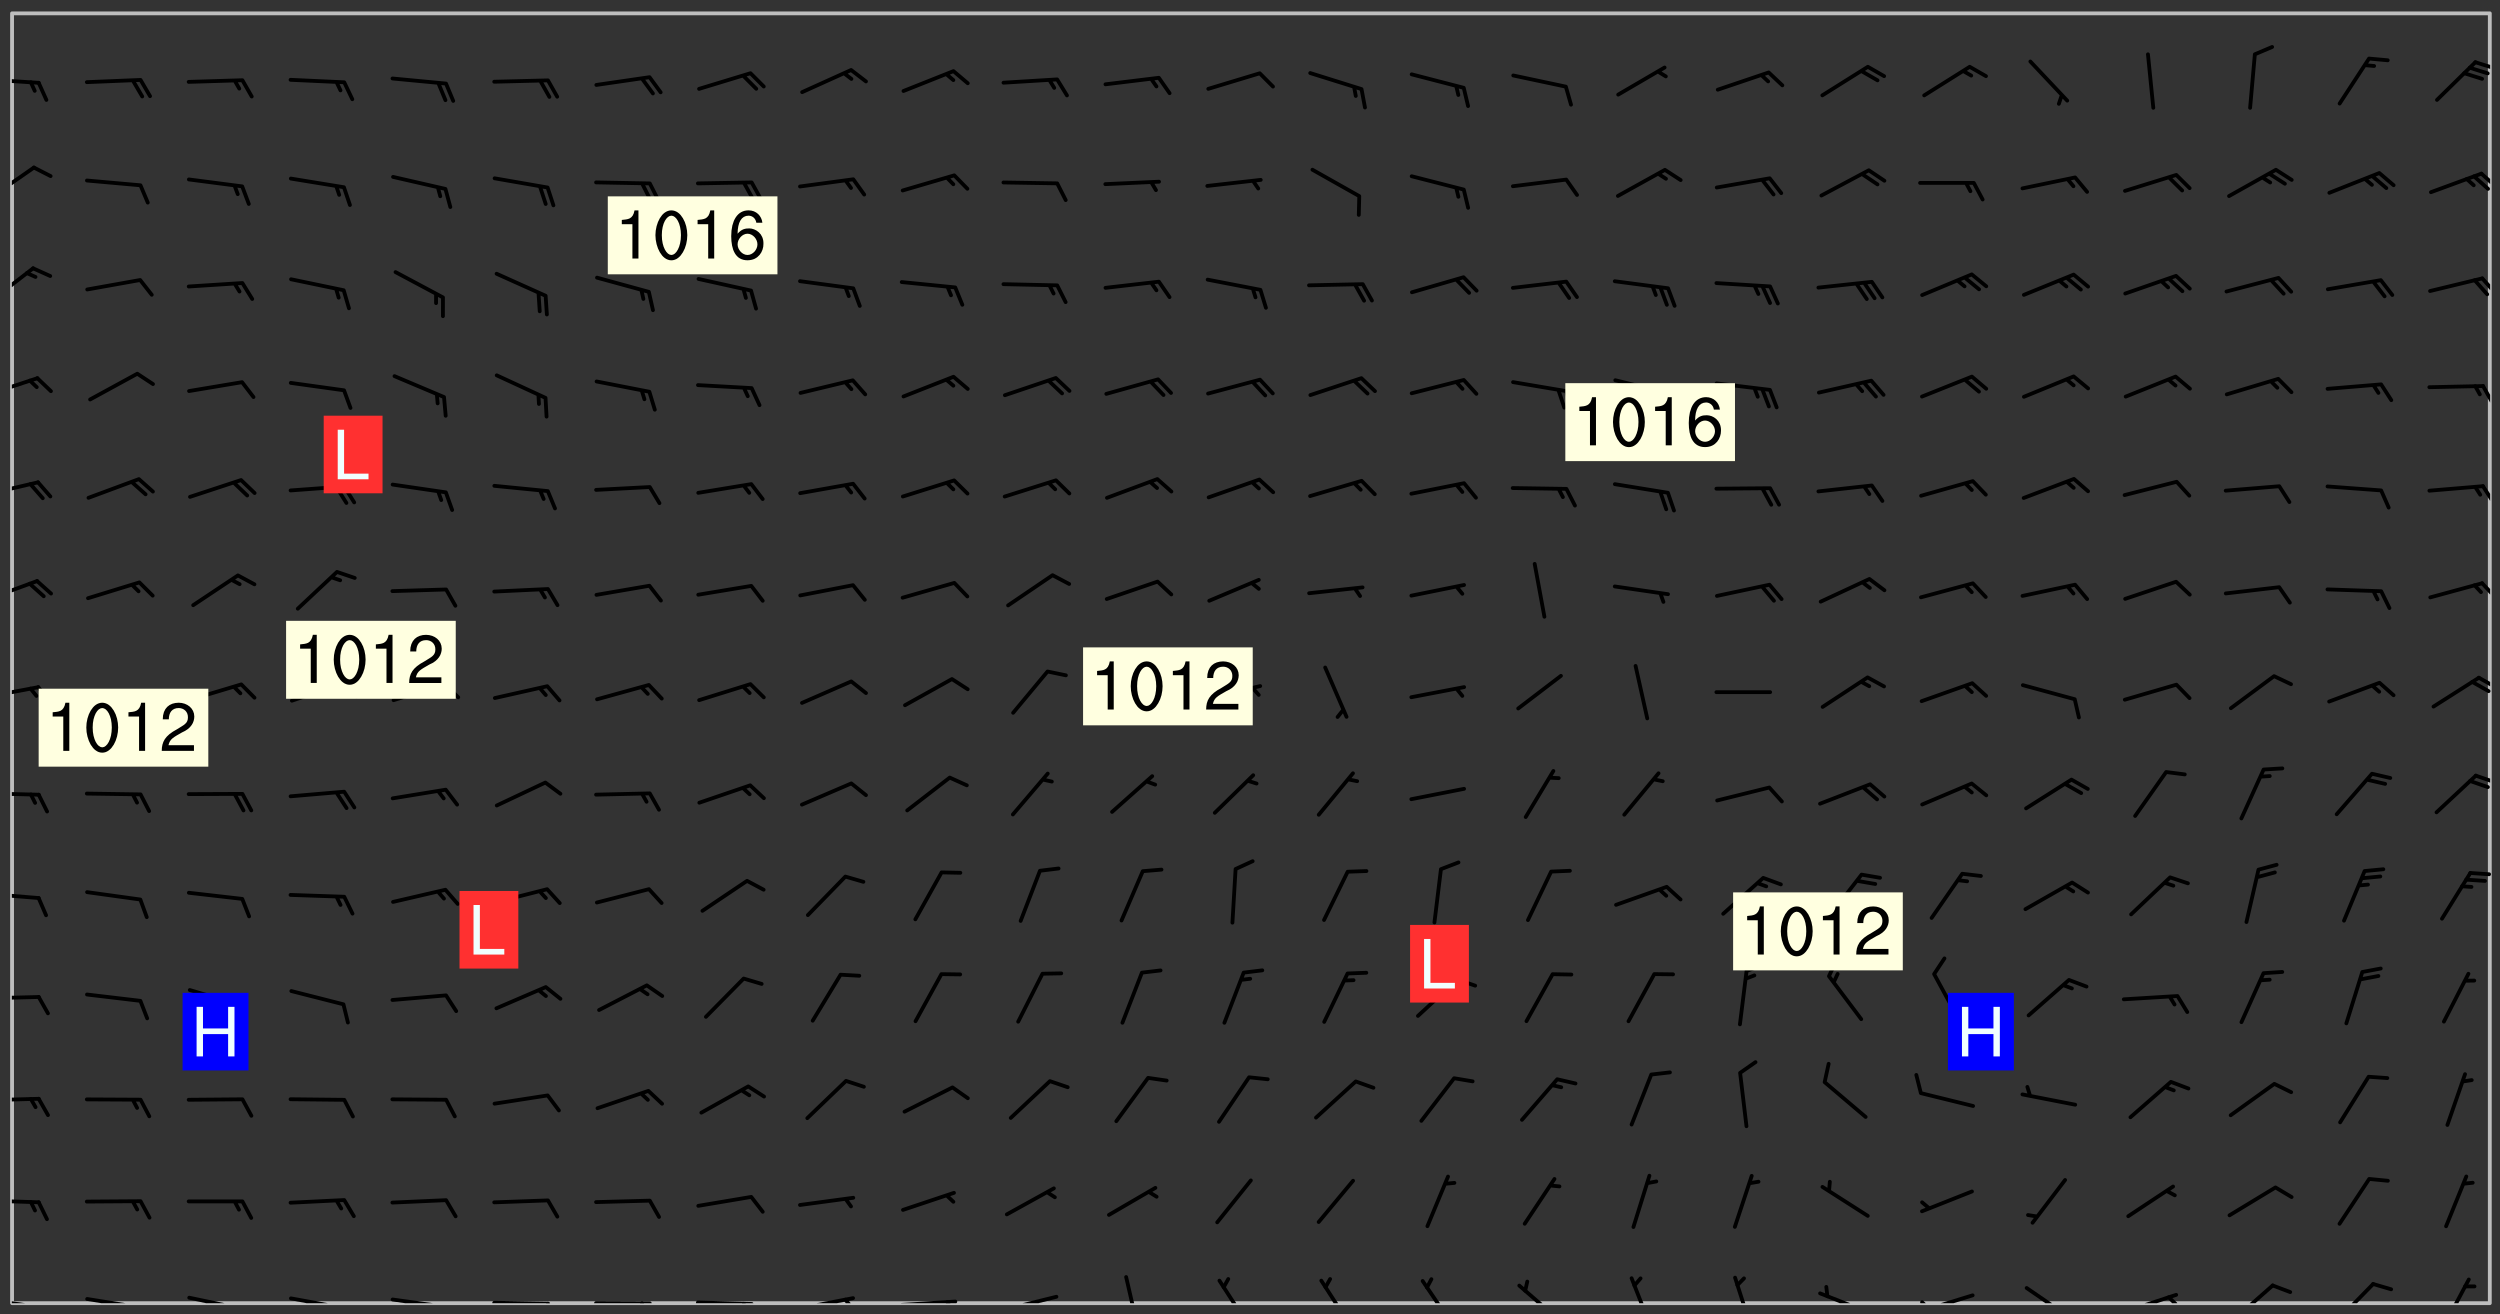 <svg xmlns="http://www.w3.org/2000/svg" role="img" xmlns:xlink="http://www.w3.org/1999/xlink" viewBox="142.45 309.95 326.84 171.84"><rect x="142.45" y="309.95" width="326.84" height="171.84" fill="#333333" stroke="none"/><defs><clipPath id="a"><path d="M144 311.672h324v168.656H144zm0 0"/></clipPath><clipPath id="b"><path d="M144 479h4v1.328h-4zm0 0"/></clipPath><clipPath id="c"><path d="M147 480h2v.328h-2zm0 0"/></clipPath><clipPath id="d"><path d="M146 480h2v.328h-2zm0 0"/></clipPath><clipPath id="e"><path d="M153 479h9v1.328h-9zm0 0"/></clipPath><clipPath id="f"><path d="M160 480h2v.328h-2zm0 0"/></clipPath><clipPath id="g"><path d="M159 480h2v.328h-2zm0 0"/></clipPath><clipPath id="h"><path d="M166 479h9v1.328h-9zm0 0"/></clipPath><clipPath id="i"><path d="M173 480h2v.328h-2zm0 0"/></clipPath><clipPath id="j"><path d="M172 480h2v.328h-2zm0 0"/></clipPath><clipPath id="k"><path d="M180 479h8v1.328h-8zm0 0"/></clipPath><clipPath id="l"><path d="M187 480h2v.328h-2zm0 0"/></clipPath><clipPath id="m"><path d="M193 479h8v1.328h-8zm0 0"/></clipPath><clipPath id="n"><path d="M200 480h2v.328h-2zm0 0"/></clipPath><clipPath id="o"><path d="M206 480h9v.328h-9zm0 0"/></clipPath><clipPath id="p"><path d="M213 480h3v.328h-3zm0 0"/></clipPath><clipPath id="q"><path d="M220 480h8v.328h-8zm0 0"/></clipPath><clipPath id="r"><path d="M226 480h2v.328h-2zm0 0"/></clipPath><clipPath id="s"><path d="M233 479h8v1.328h-8zm0 0"/></clipPath><clipPath id="t"><path d="M239 480h2v.328h-2zm0 0"/></clipPath><clipPath id="u"><path d="M246 479h9v1.328h-9zm0 0"/></clipPath><clipPath id="v"><path d="M252 479h2v1.328h-2zm0 0"/></clipPath><clipPath id="w"><path d="M260 479h8v1.328h-8zm0 0"/></clipPath><clipPath id="x"><path d="M266 479h2v1.328h-2zm0 0"/></clipPath><clipPath id="y"><path d="M273 479h8v1.328h-8zm0 0"/></clipPath><clipPath id="z"><path d="M289 476h3v4.328h-3zm0 0"/></clipPath><clipPath id="A"><path d="M301 477h5v3.328h-5zm0 0"/></clipPath><clipPath id="B"><path d="M314 477h6v3.328h-6zm0 0"/></clipPath><clipPath id="C"><path d="M328 477h5v3.328h-5zm0 0"/></clipPath><clipPath id="D"><path d="M340 477h7v3.328h-7zm0 0"/></clipPath><clipPath id="E"><path d="M355 476h4v4.328h-4zm0 0"/></clipPath><clipPath id="F"><path d="M369 476h3v4.328h-3zm0 0"/></clipPath><clipPath id="G"><path d="M380 478h8v2.328h-8zm0 0"/></clipPath><clipPath id="H"><path d="M393 479h8v1.328h-8zm0 0"/></clipPath><clipPath id="I"><path d="M393 479h2v1.328h-2zm0 0"/></clipPath><clipPath id="J"><path d="M407 478h7v2.328h-7zm0 0"/></clipPath><clipPath id="K"><path d="M420 478h8v2.328h-8zm0 0"/></clipPath><clipPath id="L"><path d="M425 479h3v1.328h-3zm0 0"/></clipPath><clipPath id="M"><path d="M434 477h6v3.328h-6zm0 0"/></clipPath><clipPath id="N"><path d="M447 477h6v3.328h-6zm0 0"/></clipPath><clipPath id="O"><path d="M461 476h5v4.328h-5zm0 0"/></clipPath><clipPath id="P"><path d="M144 466h4v2h-4zm0 0"/></clipPath><clipPath id="Q"><path d="M144 453h4v2h-4zm0 0"/></clipPath><clipPath id="R"><path d="M144 440h4v1h-4zm0 0"/></clipPath><clipPath id="S"><path d="M144 426h4v2h-4zm0 0"/></clipPath><clipPath id="T"><path d="M465 423h3v2h-3zm0 0"/></clipPath><clipPath id="U"><path d="M144 413h4v2h-4zm0 0"/></clipPath><clipPath id="V"><path d="M465 411h3v2h-3zm0 0"/></clipPath><clipPath id="W"><path d="M144 399h4v3h-4zm0 0"/></clipPath><clipPath id="X"><path d="M466 398h2v3h-2zm0 0"/></clipPath><clipPath id="Y"><path d="M465 398h3v3h-3zm0 0"/></clipPath><clipPath id="Z"><path d="M144 385h4v4h-4zm0 0"/></clipPath><clipPath id="aa"><path d="M466 385h2v4h-2zm0 0"/></clipPath><clipPath id="ab"><path d="M144 372h4v3h-4zm0 0"/></clipPath><clipPath id="ac"><path d="M466 373h2v3h-2zm0 0"/></clipPath><clipPath id="ad"><path d="M144 359h4v3h-4zm0 0"/></clipPath><clipPath id="ae"><path d="M466 360h2v3h-2zm0 0"/></clipPath><clipPath id="af"><path d="M144 344h4v6h-4zm0 0"/></clipPath><clipPath id="ag"><path d="M466 346h2v3h-2zm0 0"/></clipPath><clipPath id="ah"><path d="M144 331h4v6h-4zm0 0"/></clipPath><clipPath id="ai"><path d="M466 332h2v3h-2zm0 0"/></clipPath><clipPath id="aj"><path d="M144 320h4v2h-4zm0 0"/></clipPath><clipPath id="ak"><path d="M465 317h3v3h-3zm0 0"/></clipPath><g id="al" clip-path="url(#clip1)"><path fill="#fff" fill-opacity="0" fill-rule="evenodd" d="M0 0h1000v1000H0zm0 0"/><path fill="#d3d3d3" fill-opacity="0" fill-rule="evenodd" d="M162.152 355.867l-.234.293.059.234.117.172.176.234.293.348.113.059.117-.172.059-.234.176-.176.465-.176h.699l.234.293.289.816.059.176.176.23.352.234.699.699.172.176.234.348.234.41.289.582.41.465.23.234.234.176.117.23.176.293.172 1.164v.234l.059.289.059.117.117.117.348.41.117.172.176.176.176.234.117.172.172.352.059.234.234.406.234-.059-.176.176-.059.93h-.582l-.234-.113-.348.113-.117.117-.059.293-.059.176-.117.172-.465.293-.059.234-.059.113v.645l.059.172v.41l.059.059v.406l.059.406.117.176.059.059.23.641-.059.293v.699l-.059.582v.234l-.059.23-.055.352v1.922l.055.117h.426l-.367.117-.023.352.891 1.168 1.742.539 1.34.359v.539l.09.809.535.715 1.52.27.891-.086.09 1.164.535.18 1.16-.18 2.055-.984 1.16-.363 1.879-.176 1.695-.18-.18.719-1.516.086-1.25.09-.805.27-1.074.809.27.719.535.898-.18.625-.266.809.266 1.078.625.898.805.18 1.25-.18-.266.723.098.504.055.293v.172l.059.293v.406l.176.117.352.117h.406l.293-.176.113-.117.059-.117.117-.23.059-.176.352-.465.23-.176.176-.059.176.059.059.176.117.988.055.469.059.172.117.234.176.059.816.059h.289l.117.234.059.406.059.352v1.105l.117.293.117.348.289.699.176.352.582.754.352.176.172.059.469.234.641.465.348.234.293.176.293.055.23.062.816.348.293.176.113.172.352.352.117.176.523.641v.289l.059.352v.348l.059.352.059.289.117.059.172.059h.176l.582.234.176.117.176.289.176.234.113.234.293.23.117.117v.41l.059.055.289.234.234.117.059.117.117.172.059.117.23.234.059.176.234.059.117.059-.117.113-.059.117v.117l-.117.293-.117.289v.582l.176.117.117.059.059.117.117.117.113.059.176.348.059.352.059.406v.176l-.059.176-.117.699v.172l.117.176.293.293h.406l.176.117.117.172.117.293v.234h-.527l-.23-.234h-.234l-.176.059-.059.699.059.348.117.176.176.41.117.23.289.469.176.055h.523l.234.059.758.641.059.293v.234l.059.059.23.348v.352l-.117.172v.293l.293.289.293.176.172.059.293.176.293.117.582.406.289.234.293.176.219.16.016.012.23.176.641.523.176.234.117.176.176.176.113.172v.641l.117.176.469.117.582.117.234.059.23.113.293.117.113.059.586.352.289.172.176.062.176.055.176.059.699.352.289.176.234.055.289.176.234.117.641.406.293.117.172.059.234.059.41.059.23.059.234.117.059.172-.41.176.469.059.059.293.113.234.176.055.234.059.176.059.406.117.641.234.117.172.059.234v.176l-.059.117-.059.406.234.234.117.059.348.117.641.23.176.117.289.117.176.176.234.465.582 1.105.176.176.348.176.176.117.352.117 1.047.523.234.059.465.113.293.059.465.176.758.582.234.234.348.465.176.176.289.234.816.699.293.176.289.289.293.176.293.289.695.641.176.176.293.234.289.234.469.289.641.582.348.234.234.293.348.348.352.465.934.992.348.406.117.176.234.059.113.117.645.176.23.113.234.059.293.176.23.117.934.699.406.406.234.176.406.176.234.117.816.348.348.234.234.117.293.289.23.117.758.352.352.172.23.059.293.117.234.059.871.176h.816l.469.23.172.059.875.699.465.117.293.059.176.059.23.059.469.059.348.059.352.059.406.059h.293l.172.059v.23l.176.176h.293l.348.059.352.059.699.117h.641l.465-.234.293-.176.172-.117.41-.172.289-.176.934-.465.469-.293.523-.293.465-.172.465-.176 1.051-.465.289-.117.41-.117.289-.117.527-.176 1.516-.699.582-.348.289-.059.293-.059.348-.117.875-.23.352-.117h.113l.234-.059.875-.234.234-.059h.812l.352-.059.816-.117.172-.059.352-.055.293-.059.23-.059.816-.176.176-.059h.348l.234-.059.465-.117.758-.172.234-.059h.348l.41-.117.289-.059 1.285-.059h.289l.41-.059.23-.059h.176l.875-.117h.406l.41-.117h.348l.352-.113.871-.059h1.75l1.047.289.41.117.289.117.352.117.289.117 1.051.172.289.059h.293l.293.059.172.059.41.059.172.059.117.059h.117l.117.059.352.059h.113l.41.066 1.922.395 1.926.395 1.52.449 1.695.719 2.145.805 1.605-.719 1.43-.805 1.16-1.078 1.25-.449 3.035-.719 1.875-.359 2.145-1.348 2.234-1.254 2.5-1.258 1.695-.449 1.785-.18 1.16-.27.625.539 1.34-.27.715-.988.984-1.344.445-.18.805-.359 1.875-.539 1.785-.449 1.25-.27 1.16-.09 1.699-.09 1.961-.27 1.25-.09h.539l.625-.09h.891l2.145-.18 2.41-.18 2.59-.09 1.695.18 1.609.09 1.43.359 1.16.719 1.875.988 1.16 1.527.266.715.629.09.355.898.535.539.535 1.527 1.074.359h.535l-.805.535.09 1.707.715 2.695.891.805.895.988.715 1.258 1.785.539 1.52-.18.355 1.344 1.609-.805.98-.539.27.27.316-.215.219-.145.801.449.449-.359h.355l.535-.27.539-.719.535-.27.625-.988 1.16.449.84.371 1.395.617 1.695-.18h1.605l1.785.09.18-1.707.535-1.344.805.27.492.848.402.406-.09.539v.359l.715.449.711-.27h1.43l.359.988.445 1.258.715 1.344 1.25.629 1.695.629.715-.18.18-.539.98-.09.449.359.086 1.258-.266.629-.535.18v.539l.715.984.266.539.984.988.801 1.078-.266.359-.09.898-.625 2.332-.355 2.066-.09 1.793-.18.719-.09.539v1.438l-.98 1.883-.359 1.707-.535.898-.805 1.168-.266.539 2.055 1.254.086.359-.355.539-.09-.18v.809l.09 1.438-.445.715-1.074.094-.266.715.535.898.805.719 1.16.809 1.34.27.445.359-.355.449-1.789-.09-1.25-.449-.715-.719-.625-.09-.176 3.59-.188 1.309h89.359V311.703h-55.27v49.082l.762.125 3.289.543 2.023 2.836v2.754l2.352.332 2.348.332h4.051l-1.379 4.16-2.023.707-2.023.703-.543.344-2.594 1.617-.188.117-2.023-2.078-.73-2.742-2.672-2.078-1.375-3.5-.066-.082-1.957-2.672 2.75-1.418v-49.082H294.422v91.414l.117.031.133.012.074.074.105.047.09.059.086.059.09.059.297.297.059.09.031.117.027.117.016.137-.031.117-.059.09-.059.086-.043.105-.047.102-.027.121v.145l.176.27.148.148.074.086.074.074.043.105.062.09.059.086.043.105.059.09.047.102.043.105.059.086.117.18.074.074.062.086.059.09.043.105.059.09.059.086.062.09.059.09.043.102.117.18.074.074.059.086.074.074.09.059.105.047h.148l.133-.016.133.016.102-.047.074-.074.047-.102-.016-.133v-.148l-.047-.105-.027-.117-.047-.102-.027-.121-.043-.102-.062-.09-.043-.102-.043-.105-.031-.117-.016-.133-.012-.137.086-.059.059-.086.121-.031.043.105.016.133v.117l.059.102.059.09.09.059.148.148.059.09.043.105-.012.102.086.059.105.047.086.059.09.059.074.074-.117.027-.105.047-.086.059-.074.074-.059.09-.062.086-.027.121-.047.102-.043.105-.031.117-.012.133-.016.133v.148l.027.117.047.105.043.102.059.09.074.074.09.059.074.074.09.059.059.09.043.105.047.102.117.031.133.016h.148l.117-.031.105.043.043.105.047.102.027.121L299.5 410l.027.117.031.121.027.117.105.043.102.047.133-.016.148.148.062.086.074.074.07.074.09.062.105.043.102.043.117.031.137.016.117-.031.074-.074.027-.117-.012-.133-.031-.121-.027-.117.043-.105h.117l.09.062.117.027h.148l.133.016h.148l.133.016.133-.016h.148l.133-.016.133-.012.137.012.117-.027.133-.016.191-.059-.059.176-.016.133-.027.121-.016.133-.059.086-.133.016-.105.047-.105.043-.117.031-.117.027-.266.031h-.148l-.133.016-.074.074.059.086.148.148.117.18.074.07.09.062.09.059.086.059.09.059.102.043.105.062.105.043.086.059.105.047.102.043.18.117.059.09-.043.102-.047.105.016.133.223.223.059.09.043.102.031.121.043.102.016.133.031.117.012.137.031.117.148.148.102.043.105.043.117.031.133.016.137.016h.117l.117-.031.09-.059.043-.105.047-.102.043-.105.031-.117.012-.133v-.148l-.012-.133-.016-.133-.031-.117-.043-.105-.047-.105-.043-.102-.043-.105-.016-.133.016-.133.027-.117.031-.117.027-.121.047-.102.09-.059.086-.062.074-.074.09-.059.223-.223.059-.086.074-.074.117-.18.059-.086v-.148l-.074-.074-.102-.047-.105-.043-.102-.043-.059-.09-.047-.105-.027-.117.09-.059.117-.031.102-.043.18-.117.148-.148.012-.133-.012-.105-.09-.059-.133.016h-.148l-.133.016-.133-.016-.121-.031-.086-.059-.074-.074-.059-.09-.062-.086-.117-.18-.059-.086.031-.121.086-.059.121-.031.059-.086v-.121l-.031-.117-.059-.09-.059-.086-.047-.105-.027-.117-.016-.133.059-.09.074-.074.09-.059.117-.18.074-.074.059-.086.148-.148.121-.031.133-.016.133.016.074.074.043.105.016.133-.031.117-.117.031-.133.012-.148.148-.043.105-.047.102-.027.121-.031.117v.148l.031.117.043.105.059.09.074.07.074.074.117.031.121.027.117-.027.133-.016h.117l.09.059.074.074.047.105.059.086.102.047.133.016.105.043.086.059-.012.105-.074.074-.18.117-.059.09-.09.059-.07.074-.074.074-.062.09-.027.117-.016.133.016.133-.016.133v.148l.016.133.027.117.031.121.074.074.09.059.086.059.09.059.117.031v.086l-.102.047-.09.059-.266.031-.117.027h-.148l-.105.043-.102.047-.059.09-.062.234-.012.133-.031.121-.016.133v.293l-.012.133.012.137.016.133.133.016.133.012.121.031.086.059.074.074.047.105.043.102.016.133v.445l-.016.133v.445l.031.266.027.117.016.133.031.117.086.211.031.266v.148l-.031.117-.027.117-.031.121-.027.117-.031.117-.031.121-.012.133-.016.133.09.059.117-.031.102.016.047.105-.031.266v.441l-.043.105-.047.105-.043.102-.043.105-.059.086-.031.121-.043.117-.031.117-.016.133.016.133.059.09.105.047.086.059.059.086-.012.137-.031.117-.043.102v.445l-.016.133v.148l-.031.117-.043.105-.027.117-.047.105-.043.102-.031.121-.027.117-.031.133-.031.117-.027.117-.043.105-.031.117-.031.121-.012.133-.016.133v.297l.027.117v.148l.047.398.027.117.059.09.121.031h.148l.133-.016.059.09v.117l-.059.09-.09.059-.102.043-.105.047-.09.059-.086.059-.137.016-.117-.031-.133-.016-.102.047-.062.086-.012.137-.016.133-.031.117-.027.117-.016.133-.031.121v.297l.016.133.031.117v.148l.012.133v.148l-.027.117-.047.102-.027.121-.031.117-.059.09-.074.074-.102.043-.105.047-.117.027-.121.031-.102-.047.059-.086.105-.047.027-.117.031-.117.027-.121.031-.117v-.148l.016-.133-.031-.117-.043-.105-.105.016-.074.074-.102.043-.09.062-.074.074-.043.102-.016.133-.031.117L304.25 426l-.031.117-.027.117-.031.121-.027.117-.031.117-.043.105-.09.059h-.09l-.117-.031-.031-.086.016-.137-.031-.117v-.148l-.012-.133v-.148l-.062-.234-.027-.121-.043-.102-.047-.105-.059-.086-.059-.09-.043-.105-.062-.086-.148-.148-.07-.074-.105-.047-.105-.043-.102-.043-.297-.297-.09-.074-.086-.059-.105-.043-.09-.062-.086-.059-.105-.043-.09-.059-.086-.062-.074-.07-.105-.047-.086-.059-.105-.043-.09-.062-.102-.043-.105-.043-.086-.059-.105-.047-.105-.043-.102-.047-.09-.059-.102-.043-.105-.043-.09-.062-.117-.027-.133-.016-.133.016H299.75l-.133.016-.117-.031-.09-.059-.074-.074-.09-.059-.102-.047h-.148l-.121-.027-.102-.043-.074-.074-.117-.18-.09-.059-.102-.043-.09-.062-.105-.043-.09-.059-.086-.059-.105-.047-.059-.086-.059-.09-.043-.105-.047-.102-.074-.074-.086-.059-.074-.074-.09-.059-.223-.223-.043-.105-.031-.266.105-.043h.145l.105.043.074.074.09.059.086.059.105.047.09.059.148.148.07.074.148.148.062.086.074.074.086.059.074.074.09.062.09.059.086.059.27.176.102.047.105.043.102.043.047-.074.059-.086.074-.074.07-.074.105.043.074.074.059.09.043.102.047.105.043.105.121.027.117-.027.074-.09.043-.105.059-.09.074-.074.105-.043.117-.027.133.012.09.059.148.148.059.09.043.105.047.102.043.105.043.102.105.047.105.043.133.016.086-.059.059-.09.074-.074.105-.043.117.027.105.047.102.043.105.043.102.047.18.117v.117l-.016.133.016.133.016.137.059.086.102.047.121.027.117.031h.148l.117-.031.059-.09.18-.117.059-.09.074-.074.059-.086.117-.18.18-.117.117.031.09.059.043.074-.016.133v.117l.09.059h.148l.133-.016.133-.012.266-.031.105-.043.117-.031.121-.027.074-.074.07-.074.062-.09-.016-.105-.047-.102-.102-.043-.105-.016-.117.027-.266.031h-.148l-.074-.074-.09-.059-.117-.031-.117-.027-.133-.016h-.148l-.133.016h-.297l-.105-.047-.148-.148-.043-.102-.059-.09.223-.223.086-.059.105-.043.117-.031.133-.016.133.016.137.016.102.043.133-.012.09-.062.102-.043.062-.09-.047-.102-.09-.059-.117-.031-.102-.043-.059-.09-.062-.09v-.117l.016-.133.105-.047.074-.07v-.121l-.09-.059-.031-.117.09-.059.074-.074.043-.105.059-.09.047-.102.016-.133v-.148l-.047-.105-.043-.102-.09-.059-.133-.016-.102-.043-.137-.016-.117-.031h-.445l-.133-.016-.133-.012-.133-.016-.117-.031h-.148l-.133-.016-.133-.012-.266-.031-.121-.043-.086-.059-.074-.074v-.148l.012-.133.105-.047.102-.043.133-.016h.152l.133-.016h.293l.121.031.102.043.09.059.234.062.121-.047.09-.059.102-.043.133-.016.105.043.102.047.133.012.121-.027h.145l.121-.031.117-.027.105-.047.074-.074.086-.059.148-.148.059-.086.047-.105.027-.117.016-.105-.102-.043-.09-.059-.117-.031-.105-.043-.09-.062-.074-.086-.074-.074-.102-.043-.105-.047-.102-.043-.059-.09-.047-.102-.086-.211-.062-.086-.059-.09-.074-.074-.086-.059h-.27l-.117.031-.09.059-.102.043-.133.016-.105-.016-.027-.117-.062-.09-.117-.031-.102-.043-.148-.148-.031-.117-.016-.105.074-.074.18-.117.117-.027.117-.031.137.016.102.043.105.043.102.047.105.043.117.031.133.016.117.027.133.016.105-.016.09-.059-.074-.074-.105-.043-.074-.074-.074-.09-.148-.148-.086-.059-.09-.059-.074-.074-.09-.059-.102-.047-.121-.027-.102-.047-.105-.043-.117-.031-.102-.043-.121-.031h-.148l-.117.031-.105.043-.086.062-.18.117-.086.059-.09.059-.105.047-.086.059-.105.043-.102.043-.105.047-.074.074-.059.09-.059.086-.047.105-.059.086-.074.074-.133-.012-.117-.031h-.117l-.074.074-.09.059-.074.074-.09.059-.086.059-.105.047-.102.043-.137.016-.102-.043-.148-.148-.105-.047h-.086l-.105.047-.102.043-.121.031-.117-.031-.074-.074v-.117l.031-.121.074-.07.059-.09.074-.074.117-.031.105-.043h.293l.133-.016.137-.016.102-.043.09-.059.102-.047.09-.059.133-.012.09.059.133.012.09-.059.086-.059.105-.043.09-.059.086-.062.09-.059.148-.148.059-.086.059-.09.105-.043.133-.016.117.027.121.031.059-.059.059-.09.031-.266.027-.117.105.012.133.016.102-.043.09-.059.059-.09.074-.074.059-.09.047-.102.012-.133-.012-.133-.047-.105-.148-.148-.059-.09-.059-.086-.043-.105v-.445l.016-.133v-.148l.012-.133-.059-.059-.09.059-.102-.043-.18-.117-.086-.059-.062-.09-.059-.09-.074-.074-.086-.059-.121.031-.102.012-.105.047-.086.059-.105.043-.148.148-.09.059-.086.059-.09.062-.105.043-.133.016v-.121l.105-.043.117-.031.074-.07.043-.105v-.148l-.027-.117-.148-.148-.133-.016h-.148l-.117.031-.105.043-.102.043-.09.062-.117.027-.074-.074.012-.133-.043-.102-.043-.105-.09-.059-.117.027-.121.031-.117.031-.102.043-.121.031-.102.043-.105.043-.09.059-.102.016v-.117l.016-.133-.059-.09-.074.043-.148.148-.059.09-.074.074-.047.105-.043.102-.074.074-.059.09-.074.074-.059.086-.074.074-.09.062-.074.07-.074.074-.102.016-.133.016-.105-.043v-.121l.148-.148.043-.102.059-.09.047-.102.043-.105.059-.09.031-.117.043-.102.031-.121.027-.117.047-.105.043-.102.043-.105.074-.07.09-.062.09-.059.102-.043h.297l.266-.031.105-.043-.074-.074-.117-.031-.105-.043-.09-.059-.102-.047-.09-.059-.102-.043-.105-.043-.09-.062-.086-.059-.105-.043-.102-.043-.121-.031-.117-.031-.102-.043L297.5 410.25l-.102-.043-.09-.059-.043-.105-.016-.133.102-.043.133-.016.137.016.133-.016.102-.043.059-.09.016-.105-.09-.059-.074-.074-.102-.043-.09-.059-.148-.148-.043-.105-.016-.133v-.293l-.059-.09-.09-.059-.074-.074-.043-.105-.031-.117-.059-.09-.074-.074-.117-.027-.074-.074-.09-.059-.09-.062-.086-.059-.074-.074-.059-.086-.047-.105-.086-.059-.148-.148-.195-.059-.133.016-.102.043-.074.074-.047.102-.043.105-.059.09-.059.086-.297.297-.09.059h-.086l-.062-.086-.043-.105.031-.117.059-.09.027-.117-.012-.133-.09-.062-.105.047-.117.027-.117.031-.27.176-.102.047-.117.027-.105.047-.09.059-.102.043-.059-.086-.047-.105.016-.133.047-.105.07-.074.074-.07.059-.09v-.148l-.043-.105h-.238l-.102.047-.031.117-.027.117-.031.121-.074.043-.133.016-.074-.047-.043-.102-.043-.105-.047-.102-.043-.105-.121.031-.102.043-.133.016-.117.031-.105.043-.09.059-.102.047-.121.027-.133.016-.102-.043-.059-.09-.047-.105-.043-.102-.043-.105v-.117l.059-.09.086-.059.18-.117.102-.047.105-.043.105-.059.102-.043.09-.062.102-.043.105-.059.102-.047.09-.059.105-.043.102-.043.09-.062.102-.043.137-.016.117.031.102.043.121.031.102.043.105.047.102.043.105.043.102.047.105.043.102.043.105.047.086.059.105.043.117.031.105.043.102.047.09.059.105.043.102.043.105.047.117.027.102.047.121.027h.148l.086-.059.016-.102.059-.09-.027-.117-.074-.074-.117-.18-.074-.074-.09-.074-.18-.117-.086-.059-.105-.043-.102-.047-.27-.176-.059-.09-.074-.074-.059-.09-.043-.102-.031-.117-.016-.137v-.562l-.012-.133-.016-.133-.031-.117-.016-.133-.012-.133-.031-.121-.223-.223-.059-.086-.016-.105.031-.117.133-.016v-91.414H172.992v1.453l-.059.234-.352 1.051-.172.523-.117.348-.176.41-.117.172-.234.293-.23.059h-.352l-.117.059-.23.406v.293l.117.176.23.23.117.234.641.758.293.465.176.234.23.352.234.348.641.816.176.465.172.41.117.695.176.469.117 1.398.059.465v.875l.117 1.047v4.781l-.059.465-.352 1.281-.176.523-.113.41-.352.93L172.934 336l-.234.582-.117.176-.172.348-.176.406-.352.816-.059.293-.113.293-.117.289-.059.176-.117.875-.059.406-.059.117-.059.176-.059.172-.23.527-.117.172v.234l-.117.234-.059.172-.176.586v.289l-.059.176v.293l-.059.113-.059.527v.172l-.055.234v2.621l-.176.816-.117.176-.176.234-.117.172-.113.234-.586.934-.23.289-.293.465-.176.234-.289.352-.352.699-.113.23-.176.41-.176.23-.406.527-.816.699-.293.172-.289.234-.176.117-.176.176-.523.406-.527.176-.172.176-.234.055-.641.176h-.758m12.211 31.023l-1.074.449.359.895 1.25-.715.445-.539-.98-.09"/><path fill="#d3d3d3" fill-opacity="0" fill-rule="evenodd" d="M201.508 416.598h-.895l.449.629.98.359.805-.09.445-.988-.176.09-.715-.355-.895.355m154.621 59.07l-.059-.523v-.293l.113-.293.059-.23.469-.469h.113l.117-.113.117-.059h.176l.234-.059h.348l.234.059.117.059.23.172.059.176.117.582v.293l-.117.176-.172.289-.176.176-.527.523-.23.234-.117.059h-.176l-.117-.059-.406-.293-.176-.117-.117-.059-.059-.113-.055-.117m6.641-10.957l-.059-.172v-1.109l.059-.172.176-.059.172-.059h.176l.234-.059.117.059.059.699-.059.172-.117.176-.117.059-.234.523-.113.059h-.234l-.059-.117m9.613-14.391l-.117-.176v-.699l.293-.875.117-.172.176-.352.113-.23.117-.293.352-.758.117-.23.172-.234h.176l.117-.059h.641l.117.059.234.234.172.113.352.293.117.117.113.176v.113l.117.059.117.117v.699l-.059.176v.23l-.059.176-.348 1.051-.117.23-.117.234-.117.059-.23.234-.641.289h-.875l-.41-.117-.641-.465"/><path fill="none" stroke="#bebebe" stroke-linecap="round" stroke-linejoin="round" stroke-miterlimit="10" stroke-width=".5" d="M467.957 311.695H144.027v168.625h323.93v-168.625"/><g clip-path="url(#a)"><path fill="#fff" fill-opacity="0" fill-rule="evenodd" d="M144 311.672v168.656h324V311.672H144"/></g><g clip-path="url(#b)"><path fill="none" stroke="#000" stroke-linecap="round" stroke-linejoin="round" stroke-miterlimit="10" stroke-width=".5" d="M147.477 480.824l-6.953-.992"/></g><g clip-path="url(#c)"><path fill="none" stroke="#000" stroke-linecap="round" stroke-linejoin="round" stroke-miterlimit="10" stroke-width=".5" d="M147.477 480.824l.836 2.309"/></g><g clip-path="url(#d)"><path fill="none" stroke="#000" stroke-linecap="round" stroke-linejoin="round" stroke-miterlimit="10" stroke-width=".5" d="M146.465 480.68l.418 1.152"/></g><g clip-path="url(#e)"><path fill="none" stroke="#000" stroke-linecap="round" stroke-linejoin="round" stroke-miterlimit="10" stroke-width=".5" d="M160.785 480.887l-6.938-1.113"/></g><g clip-path="url(#f)"><path fill="none" stroke="#000" stroke-linecap="round" stroke-linejoin="round" stroke-miterlimit="10" stroke-width=".5" d="M160.785 480.887l.793 2.32"/></g><g clip-path="url(#g)"><path fill="none" stroke="#000" stroke-linecap="round" stroke-linejoin="round" stroke-miterlimit="10" stroke-width=".5" d="M159.773 480.723l.398 1.16"/></g><g clip-path="url(#h)"><path fill="none" stroke="#000" stroke-linecap="round" stroke-linejoin="round" stroke-miterlimit="10" stroke-width=".5" d="M174.066 481.055l-6.875-1.449"/></g><g clip-path="url(#i)"><path fill="none" stroke="#000" stroke-linecap="round" stroke-linejoin="round" stroke-miterlimit="10" stroke-width=".5" d="M174.066 481.055l.684 2.355"/></g><g clip-path="url(#j)"><path fill="none" stroke="#000" stroke-linecap="round" stroke-linejoin="round" stroke-miterlimit="10" stroke-width=".5" d="M173.066 480.844l.34 1.176"/></g><g clip-path="url(#k)"><path fill="none" stroke="#000" stroke-linecap="round" stroke-linejoin="round" stroke-miterlimit="10" stroke-width=".5" d="M187.402 480.961l-6.914-1.266"/></g><g clip-path="url(#l)"><path fill="none" stroke="#000" stroke-linecap="round" stroke-linejoin="round" stroke-miterlimit="10" stroke-width=".5" d="M187.402 480.961l.742 2.34"/></g><g clip-path="url(#m)"><path fill="none" stroke="#000" stroke-linecap="round" stroke-linejoin="round" stroke-miterlimit="10" stroke-width=".5" d="M200.742 480.812l-6.961-.969"/></g><g clip-path="url(#n)"><path fill="none" stroke="#000" stroke-linecap="round" stroke-linejoin="round" stroke-miterlimit="10" stroke-width=".5" d="M200.742 480.812l.84 2.305"/></g><g clip-path="url(#o)"><path fill="none" stroke="#000" stroke-linecap="round" stroke-linejoin="round" stroke-miterlimit="10" stroke-width=".5" d="M214.09 480.391l-7.027-.125"/></g><g clip-path="url(#p)"><path fill="none" stroke="#000" stroke-linecap="round" stroke-linejoin="round" stroke-miterlimit="10" stroke-width=".5" d="M214.09 480.391l1.113 2.188"/></g><g clip-path="url(#q)"><path fill="none" stroke="#000" stroke-linecap="round" stroke-linejoin="round" stroke-miterlimit="10" stroke-width=".5" d="M227.402 480.344l-7.027-.031"/></g><g clip-path="url(#r)"><path fill="none" stroke="#000" stroke-linecap="round" stroke-linejoin="round" stroke-miterlimit="10" stroke-width=".5" d="M226.383 480.34l.57 1.086"/></g><g clip-path="url(#s)"><path fill="none" stroke="#000" stroke-linecap="round" stroke-linejoin="round" stroke-miterlimit="10" stroke-width=".5" d="M240.719 480.426l-7.027-.195"/></g><g clip-path="url(#t)"><path fill="none" stroke="#000" stroke-linecap="round" stroke-linejoin="round" stroke-miterlimit="10" stroke-width=".5" d="M239.695 480.398l.547 1.098"/></g><g clip-path="url(#u)"><path fill="none" stroke="#000" stroke-linecap="round" stroke-linejoin="round" stroke-miterlimit="10" stroke-width=".5" d="M253.973 479.664l-6.902 1.328"/></g><g clip-path="url(#v)"><path fill="none" stroke="#000" stroke-linecap="round" stroke-linejoin="round" stroke-miterlimit="10" stroke-width=".5" d="M252.969 479.859l.77.953"/></g><g clip-path="url(#w)"><path fill="none" stroke="#000" stroke-linecap="round" stroke-linejoin="round" stroke-miterlimit="10" stroke-width=".5" d="M267.344 480.109l-7.016.441"/></g><g clip-path="url(#x)"><path fill="none" stroke="#000" stroke-linecap="round" stroke-linejoin="round" stroke-miterlimit="10" stroke-width=".5" d="M266.32 480.172l.645 1.047"/></g><g clip-path="url(#y)"><path fill="none" stroke="#000" stroke-linecap="round" stroke-linejoin="round" stroke-miterlimit="10" stroke-width=".5" d="M280.562 479.484l-6.824 1.688"/></g><g clip-path="url(#z)"><path fill="none" stroke="#000" stroke-linecap="round" stroke-linejoin="round" stroke-miterlimit="10" stroke-width=".5" d="M289.676 476.906l1.578 6.848"/></g><g clip-path="url(#A)"><path fill="none" stroke="#000" stroke-linecap="round" stroke-linejoin="round" stroke-miterlimit="10" stroke-width=".5" d="M301.875 477.375l3.809 5.906"/></g><path fill="none" stroke="#000" stroke-linecap="round" stroke-linejoin="round" stroke-miterlimit="10" stroke-width=".5" d="M302.43 478.234l.598-1.07"/><g clip-path="url(#B)"><path fill="none" stroke="#000" stroke-linecap="round" stroke-linejoin="round" stroke-miterlimit="10" stroke-width=".5" d="M315.191 477.375L319 483.281"/></g><path fill="none" stroke="#000" stroke-linecap="round" stroke-linejoin="round" stroke-miterlimit="10" stroke-width=".5" d="M315.746 478.234l.598-1.07"/><g clip-path="url(#C)"><path fill="none" stroke="#000" stroke-linecap="round" stroke-linejoin="round" stroke-miterlimit="10" stroke-width=".5" d="M328.441 477.422l3.941 5.816"/></g><path fill="none" stroke="#000" stroke-linecap="round" stroke-linejoin="round" stroke-miterlimit="10" stroke-width=".5" d="M329.012 478.266l.574-1.082"/><g clip-path="url(#D)"><path fill="none" stroke="#000" stroke-linecap="round" stroke-linejoin="round" stroke-miterlimit="10" stroke-width=".5" d="M341.074 478.023l5.305 4.609"/></g><path fill="none" stroke="#000" stroke-linecap="round" stroke-linejoin="round" stroke-miterlimit="10" stroke-width=".5" d="M341.848 478.695l.273-1.195"/><g clip-path="url(#E)"><path fill="none" stroke="#000" stroke-linecap="round" stroke-linejoin="round" stroke-miterlimit="10" stroke-width=".5" d="M355.758 477.059l2.566 6.539"/></g><path fill="none" stroke="#000" stroke-linecap="round" stroke-linejoin="round" stroke-miterlimit="10" stroke-width=".5" d="M356.129 478.012l.801-.934"/><g clip-path="url(#F)"><path fill="none" stroke="#000" stroke-linecap="round" stroke-linejoin="round" stroke-miterlimit="10" stroke-width=".5" d="M369.285 476.984l2.145 6.691"/></g><path fill="none" stroke="#000" stroke-linecap="round" stroke-linejoin="round" stroke-miterlimit="10" stroke-width=".5" d="M369.594 477.957l.859-.879"/><g clip-path="url(#G)"><path fill="none" stroke="#000" stroke-linecap="round" stroke-linejoin="round" stroke-miterlimit="10" stroke-width=".5" d="M380.402 479.039l6.535 2.582"/></g><path fill="none" stroke="#000" stroke-linecap="round" stroke-linejoin="round" stroke-miterlimit="10" stroke-width=".5" d="M381.355 479.414l-.141-1.219"/><g clip-path="url(#H)"><path fill="none" stroke="#000" stroke-linecap="round" stroke-linejoin="round" stroke-miterlimit="10" stroke-width=".5" d="M393.629 481.359l6.715-2.062"/></g><g clip-path="url(#I)"><path fill="none" stroke="#000" stroke-linecap="round" stroke-linejoin="round" stroke-miterlimit="10" stroke-width=".5" d="M394.605 481.059l-.871-.863"/></g><g clip-path="url(#J)"><path fill="none" stroke="#000" stroke-linecap="round" stroke-linejoin="round" stroke-miterlimit="10" stroke-width=".5" d="M413.199 482.316l-5.793-3.977"/></g><g clip-path="url(#K)"><path fill="none" stroke="#000" stroke-linecap="round" stroke-linejoin="round" stroke-miterlimit="10" stroke-width=".5" d="M426.953 479.234l-6.676 2.191"/></g><g clip-path="url(#L)"><path fill="none" stroke="#000" stroke-linecap="round" stroke-linejoin="round" stroke-miterlimit="10" stroke-width=".5" d="M425.984 479.551l.883.852"/></g><g clip-path="url(#M)"><path fill="none" stroke="#000" stroke-linecap="round" stroke-linejoin="round" stroke-miterlimit="10" stroke-width=".5" d="M439.57 478.008l-5.277 4.641"/></g><path fill="none" stroke="#000" stroke-linecap="round" stroke-linejoin="round" stroke-miterlimit="10" stroke-width=".5" d="M439.57 478.008l2.293.863"/><g clip-path="url(#N)"><path fill="none" stroke="#000" stroke-linecap="round" stroke-linejoin="round" stroke-miterlimit="10" stroke-width=".5" d="M452.703 477.816l-4.914 5.023"/></g><path fill="none" stroke="#000" stroke-linecap="round" stroke-linejoin="round" stroke-miterlimit="10" stroke-width=".5" d="M452.703 477.816l2.355.691"/><g clip-path="url(#O)"><path fill="none" stroke="#000" stroke-linecap="round" stroke-linejoin="round" stroke-miterlimit="10" stroke-width=".5" d="M465.211 477.227l-3.297 6.207"/></g><path fill="none" stroke="#000" stroke-linecap="round" stroke-linejoin="round" stroke-miterlimit="10" stroke-width=".5" d="M464.73 478.129h1.227"/><g clip-path="url(#P)"><path fill="none" stroke="#000" stroke-linecap="round" stroke-linejoin="round" stroke-miterlimit="10" stroke-width=".5" d="M147.512 467.133l-7.023-.238"/></g><path fill="none" stroke="#000" stroke-linecap="round" stroke-linejoin="round" stroke-miterlimit="10" stroke-width=".5" d="M147.512 467.133l1.078 2.207m-2.102-2.242l.539 1.105m13.801-1.215l-7.027.051m7.027-.051l1.168 2.156m-2.191-2.148l.586 1.078m13.754-1.059h-7.027m7.027 0l1.152 2.164m-2.176-2.164l.574 1.082m13.758-1.258l-7.016.348m7.016-.348l1.258 2.109m-2.277-2.059l.629 1.055m13.707-1.09l-7.02.316m7.02-.316l1.25 2.113m12.066-2.082l-7.023.254m7.023-.254l1.23 2.125m12.086-2.094l-7.023.191m7.023-.191l1.211 2.133m12.055-2.621l-6.926 1.168m6.926-1.168l1.5 1.941m11.836-1.828l-6.965.941m5.949-.805l.719.996m13.461-1.777l-6.664 2.23m5.695-1.906l.891.844m13.137-1.754l-6.148 3.402m5.254-2.906l1.027.668M293.5 465.246l-6.07 3.535m5.188-3.023l1.043.648m12.32-2.133l-4.398 5.48m17.762-5.438l-4.496 5.395m16.91-5.941l-2.695 6.488m2.305-5.543l1.223-.117m13.082-.512l-3.891 5.855m3.324-5.004l1.219.121m11.762-1.398l-2.09 6.707m1.785-5.73l1.207-.23m12.473-.727l-2.207 6.668m1.883-5.699l1.211-.207m8.363.68l5.922 3.785m-5.062-3.234l.102-1.223m12.047 3.859l6.535-2.59m-5.582 2.211l-.938-.793m14.441 2.672l4.254-5.59m-3.637 4.777l-1.211-.195m18.965-3.727l-5.859 3.879m5.004-3.316l1.082.586m13.164-1.031l-6.012 3.645m6.012-3.645l2.105 1.258m10.145-2.367l-3.879 5.863m3.879-5.863l2.441.238m10.254-.562l-2.645 6.512m2.262-5.562l1.219-.129"/><g clip-path="url(#Q)"><path fill="none" stroke="#000" stroke-linecap="round" stroke-linejoin="round" stroke-miterlimit="10" stroke-width=".5" d="M147.512 453.602l-7.023.195"/></g><path fill="none" stroke="#000" stroke-linecap="round" stroke-linejoin="round" stroke-miterlimit="10" stroke-width=".5" d="M147.512 453.602l1.211 2.133m-2.234-2.105l.609 1.066m13.73-.977l-7.027-.039m7.027.039l1.141 2.172m-2.164-2.18l.57 1.086m13.77-1.129l-7.027.062m7.027-.062l1.172 2.156m12.141-2.086l-7.023-.078m7.023.078l1.129 2.18m12.188-2.191l-7.027-.055m7.027.055l1.137 2.176m12.137-2.742l-6.945 1.078m6.945-1.078l1.473 1.965m11.695-2.559l-6.652 2.266m6.652-2.266l1.789 1.68m-2.754-1.352l.895.844m13.125-1.758l-6.129 3.434m6.129-3.434l2.066 1.328m-2.957-.828l1.031.664m12.645-1.883l-5.066 4.871m5.066-4.871l2.332.766m11.586.086l-6.273 3.172m6.273-3.172l2.004 1.414m10.734-2.234l-5.121 4.809m5.121-4.809l2.324.793m10.508-1.219l-4.156 5.664m4.156-5.664l2.43.352m10.773-.43l-3.934 5.82m3.934-5.82l2.441.258m11.508.285l-5.199 4.73m5.199-4.73l2.309.828m10.551-1.246l-4.285 5.57m4.285-5.57l2.418.406m11.059-.273l-4.609 5.305m4.609-5.305l2.391.551m-3.062.219l1.195.277m11.773-1.664l-2.574 6.539m2.574-6.539l2.438-.281m9.176.062l.832 6.977m-.832-6.977l2.012-1.402m9.039 2.617l5.359 4.547m-5.359-4.547l.523-2.398m12.059 3.832l6.824 1.68m-6.824-1.68l-.598-2.379m13.875 2.547l6.898 1.344m-5.895-1.148l-.359-1.176m18.766-.66l-5.289 4.625m5.289-4.625l2.293.871m-3.062-.199l1.145.438m13.148-.848l-5.707 4.102m5.707-4.102l2.199 1.086m10.125-2.016l-3.727 5.961m3.727-5.961l2.445.172m10.16-.512l-2.305 6.641m1.969-5.676l1.211-.188"/><g clip-path="url(#R)"><path fill="none" stroke="#000" stroke-linecap="round" stroke-linejoin="round" stroke-miterlimit="10" stroke-width=".5" d="M147.512 440.293l-7.023.18"/></g><path fill="none" stroke="#000" stroke-linecap="round" stroke-linejoin="round" stroke-miterlimit="10" stroke-width=".5" d="M147.512 440.293l1.207 2.137m12.086-1.633l-6.98-.828m6.98.828l.887 2.289m12.305-1.699l-6.734-2.004m6.734 2.004l.488 2.402m12.867-2.539l-6.812-1.734m6.812 1.734l.582 2.383m12.828-3.551l-7.004.602m7.004-.602l1.332 2.059m11.711-3.145l-6.457 2.777m6.457-2.777l1.914 1.535m-2.855-1.133l.957.77m13.191-1.398l-6.242 3.227m6.242-3.227l2.02 1.395m-2.93-.926l1.012.699m12.559-2.055l-4.934 5.004m4.934-5.004l2.352.699m10.316-1.203l-3.641 6.012m3.641-6.012l2.449.137m10.738-.211l-3.387 6.156m3.387-6.156l2.453.035m10.758-.09l-3.176 6.27m3.176-6.27l2.453-.047m10.547-.094l-2.547 6.551m2.547-6.551l2.438-.289m10.867.285l-2.523 6.559m2.523-6.559l2.434-.297m-2.801 1.25l1.219-.148m12.727-.691l-3.051 6.328m3.051-6.328l2.453-.094m-2.895 1.016l1.227-.047M332.992 438l-5.164 4.766M332.992 438l2.316.812m-3.066-.117l1.156.406m12.035-1.789l-3.418 6.141m3.418-6.141l2.453.047m10.84-.059l-3.371 6.164m3.371-6.164l2.453.031m9.609-.434l-.867 6.973m.867-6.973l2.293-.879m-2.418 1.891l1.145-.438m9.754.102l4.219 5.617m-4.219-5.617l1.039-2.223m-.426 3.039l.52-1.109m12.613.016l3.355 6.172m-3.355-6.172l1.352-2.047m16.281 2.816l-5.281 4.637m5.281-4.637l2.293.867m-3.062-.195l1.148.434m13.805.996l-7.016.43m7.016-.43l1.281 2.094m-2.305-2.031l.641 1.047m11.633-4.098l-2.887 6.406m2.887-6.406l2.449-.16m-2.871 1.094l1.227-.082m12.109-1.004l-2.086 6.711m2.086-6.711l2.41-.457m-2.715 1.434l2.41-.457m11.77-.289l-3.207 6.254m2.742-5.344l1.227-.02"/><g clip-path="url(#S)"><path fill="none" stroke="#000" stroke-linecap="round" stroke-linejoin="round" stroke-miterlimit="10" stroke-width=".5" d="M147.5 427.355l-7-.574"/></g><path fill="none" stroke="#000" stroke-linecap="round" stroke-linejoin="round" stroke-miterlimit="10" stroke-width=".5" d="M147.5 427.355l.973 2.254m12.324-2.059l-6.961-.965m6.961.965l.84 2.305m12.484-2.387l-6.98-.801m6.98.801l.898 2.285m12.438-2.566l-7.023-.238m7.023.238l1.078 2.207m-2.102-2.242l.539 1.105m13.711-1.984l-6.848 1.59m6.848-1.59l1.609 1.852m-2.605-1.621l.805.926m13.488-1.23l-6.809 1.738m6.809-1.738l1.652 1.816m-2.645-1.562l.828.906m13.477-1.164l-6.805 1.746m6.805-1.746l1.656 1.812m11.172-2.898l-5.832 3.918m5.832-3.918l2.164 1.156m10.688-1.715l-4.902 5.035m4.902-5.035l2.355.684m10.223-1.23l-3.43 6.133m3.43-6.133l2.453.051m10.41-.266l-2.527 6.559m2.527-6.559l2.434-.297m11.008.352l-2.781 6.449m2.781-6.449l2.445-.203m9.688-.078l-.414 7.012m.414-7.012l2.23-1.023m12.422 1.375l-3.09 6.312m3.09-6.312l2.453-.086m9.742-.246l-.852 6.973m.852-6.973l2.293-.883m12.113 1.199l-3.031 6.34m3.031-6.34l2.453-.105m12.656 2.098l-6.621 2.355m6.621-2.355l1.812 1.652m-2.777-1.312l.906.828m12.68-2.336l-5.234 4.691m5.234-4.691l2.305.848m-3.066-.164l1.152.422m12.461-1.535l-4.305 5.551m4.305-5.551l2.418.414m-3.047.391l2.422.418m11.371-1.336l-4.004 5.777m4.004-5.777l2.438.289m-3.02.551l1.219.145m13.727.164l-6.102 3.48m6.102-3.48l2.074 1.312m-2.961-.805l1.039.652m12.66-1.836l-5.098 4.836m5.098-4.836l2.328.777m-3.066-.074l1.16.387m11.133-2.098l-1.574 6.848m1.574-6.848l2.371-.637m-2.598 1.633l2.367-.637m11.734-.18l-2.695 6.488m2.695-6.488l2.445-.234m-2.836 1.18l2.441-.234m-2.836 1.176l1.223-.113m13.383-1.516l-3.707 5.973"/><g clip-path="url(#T)"><path fill="none" stroke="#000" stroke-linecap="round" stroke-linejoin="round" stroke-miterlimit="10" stroke-width=".5" d="M465.414 424.082l2.449.164"/></g><path fill="none" stroke="#000" stroke-linecap="round" stroke-linejoin="round" stroke-miterlimit="10" stroke-width=".5" d="M464.875 424.953l2.449.164m-2.988.703l1.223.082"/><g clip-path="url(#U)"><path fill="none" stroke="#000" stroke-linecap="round" stroke-linejoin="round" stroke-miterlimit="10" stroke-width=".5" d="M147.512 413.848l-7.023-.188"/></g><path fill="none" stroke="#000" stroke-linecap="round" stroke-linejoin="round" stroke-miterlimit="10" stroke-width=".5" d="M147.512 413.848l1.094 2.195m-2.113-2.223l.547 1.098m13.789-1.113l-7.027-.105m7.027.105l1.121 2.184m-2.145-2.199l.562 1.094m13.777-1.145l-7.027.031m7.027-.031l1.16 2.16m-2.184-2.156l1.164 2.16m13.16-2.449l-7 .602m7-.602l1.336 2.059m-2.355-1.973l1.336 2.059m12.965-2.41l-6.934 1.133m6.934-1.133l1.488 1.953m-2.496-1.789l.742.977m13.289-2.074l-6.352 3m6.352-3l1.969 1.465m11.684-.047l-7.023.164m7.023-.164l1.203 2.137m-2.223-2.113l.598 1.07m13.551-2.148l-6.652 2.273m6.652-2.273l1.789 1.68m-2.758-1.348l.895.836m13.293-1.418l-6.457 2.773m6.457-2.773l1.914 1.535m10.953-2.297l-5.562 4.293m5.562-4.293l2.234 1.012m10.578-1.535l-4.559 5.344m3.898-4.566l1.195.266m13.125-.707l-5.25 4.672m4.488-3.992l1.148.426m12.816-1.227l-5.023 4.914m4.293-4.199l1.168.371m12.602-1.34l-4.473 5.422m3.82-4.633l1.203.242m13.977 1l-6.895 1.355m18.57-3.688l-3.617 6.023m3.09-5.148l1.227.062m13.047-.633l-4.48 5.414m3.828-4.629l1.203.25m13.934.824l-6.82 1.695m6.82-1.695l1.641 1.824m11.543-2.246l-6.555 2.539m6.555-2.539l1.855 1.605m-2.809-1.234l1.855 1.602m12.371-2.074L393.75 415.125m6.473-2.742l1.906 1.547m-2.848-1.148l.953.773m13.035-1.68l-5.938 3.758m5.938-3.758l2.133 1.215m-2.996-.668l2.133 1.215m11.105-2.754l-4.055 5.742m4.055-5.742l2.434.309m10.309-.637l-2.91 6.395m2.91-6.395l2.449-.148m-2.871 1.082l1.223-.078m13.367-.305l-4.617 5.297m4.617-5.297l2.391.555m-3.062.215l2.391.555m11.855-1.074l-5.137 4.793"/><g clip-path="url(#V)"><path fill="none" stroke="#000" stroke-linecap="round" stroke-linejoin="round" stroke-miterlimit="10" stroke-width=".5" d="M466.129 411.355l2.32.801"/></g><path fill="none" stroke="#000" stroke-linecap="round" stroke-linejoin="round" stroke-miterlimit="10" stroke-width=".5" d="M465.383 412.055l2.32.797"/><g clip-path="url(#W)"><path fill="none" stroke="#000" stroke-linecap="round" stroke-linejoin="round" stroke-miterlimit="10" stroke-width=".5" d="M147.453 399.789l-6.906 1.301"/></g><path fill="none" stroke="#000" stroke-linecap="round" stroke-linejoin="round" stroke-miterlimit="10" stroke-width=".5" d="M147.453 399.789l1.531 1.914m-2.535-1.727l.766.957m13.609-.363l-7.02-.266m7.02.266l1.07 2.211m-2.09-2.25l.535 1.105m13.656-2.211l-6.73 2.023m6.73-2.023l1.727 1.742m-2.707-1.445l.863.871m13.398-1.27l-6.664 2.23m6.664-2.23l1.781 1.688m-2.75-1.363l.891.844m13.414-1.102l-6.707 2.098m6.707-2.098l1.746 1.723m-2.723-1.418l.875.863m13.492-.895l-6.855 1.547m6.855-1.547l1.598 1.859m-2.598-1.633l.801.93M227.277 399.5l-6.773 1.875m6.773-1.875l1.688 1.781m-2.672-1.508l.844.891m13.422-1.273l-6.707 2.094m6.707-2.094l1.746 1.727m-2.723-1.422l.875.863m13.285-1.523l-6.441 2.809m6.441-2.809l1.922 1.523m11.242-1.832l-6.141 3.422m6.141-3.422l2.059 1.332m10.434-2.32l-4.496 5.398m4.496-5.398l2.402.5m12.125 1.586l-6.918 1.227m5.91-1.047l.758.965m13.527-1.328l-6.844 1.594m5.848-1.359l.805.922m11.48 2.867l-2.793-6.449m2.387 5.508l-.766.961m16.543-3.906l-6.902 1.32m5.898-1.129l.77.957m12.891-2.621l-5.586 4.266m15.344-5.562l1.527 6.859m16.066-3.43h-7.027m19.766-1.93l-5.875 3.859m5.875-3.859l2.152 1.18m-3.008-.617l1.074.59m13.469-.395l-6.621 2.348m6.621-2.348l1.812 1.656m-2.773-1.316l.902.828m13.453.926l-6.781-1.84m6.781 1.84l.547 2.391m12.75-4.293l-6.746 1.965m6.746-1.965l1.715 1.758m11.051-2.871l-5.645 4.191m5.645-4.191l2.215 1.051m11.57-.184l-6.586 2.453m6.586-2.453l1.836 1.629m-2.793-1.273l.918.816m13.027-1.832l-5.93 3.773"/><g clip-path="url(#X)"><path fill="none" stroke="#000" stroke-linecap="round" stroke-linejoin="round" stroke-miterlimit="10" stroke-width=".5" d="M466.527 398.551l2.133 1.211"/></g><g clip-path="url(#Y)"><path fill="none" stroke="#000" stroke-linecap="round" stroke-linejoin="round" stroke-miterlimit="10" stroke-width=".5" d="M465.664 399.102l2.133 1.207"/></g><g clip-path="url(#Z)"><path fill="none" stroke="#000" stroke-linecap="round" stroke-linejoin="round" stroke-miterlimit="10" stroke-width=".5" d="M147.297 385.914l-6.594 2.422"/></g><path fill="none" stroke="#000" stroke-linecap="round" stroke-linejoin="round" stroke-miterlimit="10" stroke-width=".5" d="M147.297 385.914l1.828 1.637m-2.785-1.285l1.828 1.637m12.504-1.812l-6.715 2.066m6.715-2.066l1.738 1.73m-2.715-1.43l.871.863m12.988-2.078l-5.848 3.895m5.848-3.895l2.16 1.164m-3.012-.598l1.078.582m12.727-1.605l-5.125 4.809m5.125-4.809l2.32.789m-3.066-.09l1.16.395m13.852 1.203l-7.023.215m7.023-.215l1.215 2.129m12.098-2.188l-7.02.332m7.02-.332l1.25 2.109m-2.273-2.062l.629 1.059m13.66-1.535l-6.922 1.191m6.922-1.191l1.504 1.938m11.816-1.918l-6.934 1.152m6.934-1.152l1.492 1.945m11.805-2.039l-6.898 1.34m6.898-1.34l1.543 1.91m11.703-2.207l-6.758 1.934m6.758-1.934l1.703 1.77m11.141-2.777l-5.816 3.949m5.816-3.949l2.168 1.145m11.562-.309l-6.648 2.277m6.648-2.277l1.793 1.676m11.438-1.902l-6.477 2.73m5.531-2.332l.953.773m13.562-.188l-6.988.762m5.969-.652l.691 1.016m13.594-1.441l-6.887 1.395m5.883-1.191l.781.945m10.73 3.004l-1.273-6.91m17.43 3.961l-6.957-1.012m5.945.863l.414 1.156m13.871-2.246l-6.875 1.465m6.875-1.465l1.578 1.879m-2.578-1.664l1.578 1.879m12.484-2.844l-6.371 2.965m6.371-2.965l1.961 1.477m-2.887-1.047l.98.742m13.469-.602l-6.785 1.828m6.785-1.828L402.055 388m-2.664-1.523l.84.895m13.508-.98l-6.875 1.465m6.875-1.465l1.578 1.879m-2.578-1.664l.789.938m13.418-1.539l-6.66 2.238m6.66-2.238l1.785 1.688m11.691-.977l-6.98.816m6.98-.816l1.395 2.02m11.941-1.492l-7.023-.238m7.023.238l1.078 2.203m-2.102-2.238l.543 1.102m13.676-2.109l-6.781 1.848"/><g clip-path="url(#aa)"><path fill="none" stroke="#000" stroke-linecap="round" stroke-linejoin="round" stroke-miterlimit="10" stroke-width=".5" d="M466.953 386.199l1.68 1.789"/></g><path fill="none" stroke="#000" stroke-linecap="round" stroke-linejoin="round" stroke-miterlimit="10" stroke-width=".5" d="M465.965 386.469l.84.895"/><g clip-path="url(#ab)"><path fill="none" stroke="#000" stroke-linecap="round" stroke-linejoin="round" stroke-miterlimit="10" stroke-width=".5" d="M147.422 373.008l-6.844 1.602"/></g><path fill="none" stroke="#000" stroke-linecap="round" stroke-linejoin="round" stroke-miterlimit="10" stroke-width=".5" d="M147.422 373.008l1.613 1.848m-2.609-1.617l1.617 1.848m12.566-2.5l-6.59 2.445m6.59-2.445l1.832 1.629m-2.789-1.273l1.832 1.629m12.484-1.863l-6.676 2.199m6.676-2.199l1.77 1.699m-2.742-1.379l1.773 1.699m12.68-1.176l-7.008.516m7.008-.516l1.309 2.078m-2.328-2.004l1.309 2.078m13-1.387l-6.953-1.016m6.953 1.016l.824 2.309m-1.836-2.457l.41 1.156m13.934-1.172l-6.992-.688m6.992.688l.938 2.266m-1.953-2.367l.469 1.133m13.875-1.562l-7.016.371m7.016-.371l1.266 2.105m12.008-2.488l-6.934 1.141m6.934-1.141l1.488 1.953m-2.496-1.785l.742.973m13.574-1.188l-6.918 1.23m6.918-1.23l1.512 1.934m-2.52-1.754l.758.969m13.457-1.586l-6.703 2.105m6.703-2.105l1.75 1.723m-2.727-1.414l.875.859M280.5 372.746l-6.699 2.121m6.699-2.121l1.754 1.719m-2.727-1.41l.875.859m13.355-1.332l-6.586 2.453m6.586-2.453l1.836 1.629m-2.793-1.273l.918.816m13.375-1.109l-6.629 2.328m6.629-2.328l1.809 1.66m-2.77-1.32l.902.828m13.43-1l-6.738 1.992m6.738-1.992l1.719 1.75m-2.699-1.461l.859.875m13.512-.855l-6.891 1.375m6.891-1.375l1.555 1.898m-2.555-1.699l.777.949m13.605-.406l-7.023-.109m7.023.109l1.117 2.184m-2.137-2.199l.559 1.09m13.73-.566l-6.934-1.125m6.934 1.125l.793 2.32M359.5 374.207l.789 2.324m13.582-2.754l-7.027.062m7.027-.062l1.168 2.156m-2.191-2.148l1.172 2.156m13.145-2.52l-6.984.773m6.984-.773l1.383 2.023m-2.398-1.914l.691 1.016m13.527-1.695l-6.762 1.914m6.762-1.914l1.699 1.77m-2.684-1.492l.852.883m13.352-1.449l-6.57 2.492m6.57-2.492l1.848 1.613m-2.805-1.254l.926.809m13.465-.793l-6.809 1.738m6.809-1.738l1.652 1.816m11.762-1.234l-7.004.578m7.004-.578l1.324 2.066m11.992-1.52l-7.008-.52m7.008.52l.988 2.246m12.324-2.801l-7.004.59"/><g clip-path="url(#ac)"><path fill="none" stroke="#000" stroke-linecap="round" stroke-linejoin="round" stroke-miterlimit="10" stroke-width=".5" d="M467.062 373.512l1.328 2.062"/></g><path fill="none" stroke="#000" stroke-linecap="round" stroke-linejoin="round" stroke-miterlimit="10" stroke-width=".5" d="M466.043 373.598l.664 1.031"/><g clip-path="url(#ad)"><path fill="none" stroke="#000" stroke-linecap="round" stroke-linejoin="round" stroke-miterlimit="10" stroke-width=".5" d="M147.336 359.395l-6.672 2.199"/></g><path fill="none" stroke="#000" stroke-linecap="round" stroke-linejoin="round" stroke-miterlimit="10" stroke-width=".5" d="M147.336 359.395l1.773 1.695m-2.742-1.375l.887.848m13.145-1.754l-6.168 3.367m6.168-3.367l2.051 1.352m11.645-.246l-6.93 1.16m6.93-1.16l1.496 1.945m11.836-.883l-6.961-.969m6.961.969l.844 2.305m12.227-1.422l-6.473-2.734m6.473 2.734l.219 2.445m-1.16-2.844l.109 1.223m14.102-.719l-6.379-2.945m6.379 2.945l.137 2.453m-1.066-2.879l.07 1.223m14.434-1.598l-6.898-1.344m6.898 1.344l.715 2.348m-1.719-2.543l.359 1.176m14.02-1.457l-7.016-.391m7.016.391l1.027 2.23m-2.051-2.285l.516 1.113m13.73-2.074l-6.832 1.645m6.832-1.645l1.625 1.836m-2.621-1.598l.816.918m13.348-1.621l-6.539 2.574m6.539-2.574l1.863 1.59m-2.816-1.219l.934.797m13.395-1.008l-6.66 2.25m6.66-2.25l1.785 1.688m-2.754-1.359l1.785 1.684m12.551-1.836l-6.766 1.898m6.766-1.898l1.695 1.777m-2.68-1.5l1.695 1.773m12.617-2.008l-6.789 1.816m6.789-1.816l1.672 1.793m-2.66-1.531l1.672 1.797m12.57-2.258l-6.668 2.211m6.668-2.211l1.777 1.695m-2.746-1.371l1.773 1.691m12.582-1.777l-6.809 1.738m6.809-1.738l1.652 1.812m-2.645-1.562l.828.91m13.539.293l-6.93-1.172m6.93 1.172l.773 2.328m-1.781-2.496l.773 2.328m13.496-1.91l-6.824-1.668m6.824 1.668l.605 2.379m-1.598-2.621l.605 2.379m-1.598-2.621l.301 1.188m15.074-1.113l-6.977-.848m6.977.848l.883 2.289m-1.898-2.414l.883 2.293m-1.898-2.414l.441 1.145m14.844-2.102l-6.852 1.559m6.852-1.559l1.602 1.855m-2.598-1.629l1.602 1.855m-2.602-1.629l.805.926M400.25 359.188l-6.527 2.609m6.527-2.609l1.871 1.586m-2.82-1.207l1.871 1.586m12.379-1.992l-6.5 2.664m6.5-2.664l1.891 1.57m-2.836-1.184l.945.785m13.328-1.148l-6.523 2.617m6.523-2.617l1.875 1.582m-2.824-1.199l.938.789m13.43-.875l-6.73 2.027m6.73-2.027l1.727 1.742m-2.707-1.449l.863.871m13.566-.445l-7 .586m7-.586l1.332 2.062m-2.348-1.977l.664 1.031m13.68-.898l-7.023.152"/><g clip-path="url(#ae)"><path fill="none" stroke="#000" stroke-linecap="round" stroke-linejoin="round" stroke-miterlimit="10" stroke-width=".5" d="M467.074 360.418l1.199 2.141"/></g><path fill="none" stroke="#000" stroke-linecap="round" stroke-linejoin="round" stroke-miterlimit="10" stroke-width=".5" d="M466.051 360.438l.602 1.07"/><g clip-path="url(#af)"><path fill="none" stroke="#000" stroke-linecap="round" stroke-linejoin="round" stroke-miterlimit="10" stroke-width=".5" d="M146.777 345.027l-5.555 4.301"/></g><path fill="none" stroke="#000" stroke-linecap="round" stroke-linejoin="round" stroke-miterlimit="10" stroke-width=".5" d="M146.777 345.027l2.238 1.008m-3.047-.383l1.121.504m13.684.402l-6.918 1.238m6.918-1.238l1.516 1.93m11.848-1.535l-7.012.453m7.012-.453l1.289 2.086m-2.309-2.023l.645 1.047m13.621-.168l-6.879-1.434m6.879 1.434l.688 2.359m-1.688-2.566l.344 1.18m13.633-.035l-6.199-3.309m6.199 3.309l-.004 2.453m-.898-2.934v1.227m14.324-.961l-6.41-2.879m6.41 2.879l.164 2.445m-1.098-2.863l.164 2.445m14.266-2.539L220.5 346.25m6.777 1.855l.539 2.395m-1.523-2.664l.27 1.195m14.074-1.094l-6.863-1.52m6.863 1.52l.656 2.363m-1.656-2.586l.328 1.184m14.039-1.254l-6.965-.934m6.965.934l.852 2.301m-1.867-2.438l.43 1.152m13.914-1.133l-6.992-.699m6.992.699l.93 2.27m-1.945-2.371l.465 1.133m13.883-1.301l-7.027-.156m7.027.156l1.102 2.191m-2.125-2.215l.551 1.094m13.766-1.551l-6.98.805m6.98-.805l1.391 2.02m-2.406-1.902l.695 1.008m13.594-.059l-6.898-1.332m6.898 1.332l.719 2.348m-1.723-2.539l.359 1.172m14.023-1.723l-7.027.152m7.027-.152l1.199 2.141m-2.223-2.117l1.199 2.137m13-3.066l-6.746 1.965m6.746-1.965l1.711 1.758m-2.691-1.473l1.711 1.758m12.699-1.469l-6.98.816m6.98-.816l1.398 2.02m-2.414-1.902l1.398 2.02m12.926-1.27l-6.965-.918m6.965.918l.859 2.297m-1.871-2.43l.859 2.297m-1.875-2.43l.43 1.148m14.938-1.125l-7.016-.434m7.016.434l1.016 2.234m-2.035-2.297l1.016 2.234m-2.039-2.297l.512 1.117m14.832-1.586l-6.984.754m6.984-.754l1.379 2.031m-2.395-1.922l1.379 2.031m-2.395-1.922l1.375 2.031m13.723-3.223l-6.488 2.703m6.488-2.703l1.895 1.555m-2.84-1.164l1.898 1.559m-2.84-1.164l.945.777m14.266-1.535l-6.508 2.648m6.508-2.648l1.883 1.57m-2.828-1.188l1.883 1.574m-2.832-1.188l.945.785m14.328-1.387l-6.637 2.309m6.637-2.309l1.801 1.668m-2.766-1.332l1.801 1.668m-2.766-1.332l.898.836m14.43-1.242l-6.801 1.777m6.801-1.777l1.66 1.805m-2.652-1.547l1.664 1.805m12.707-1.77l-6.926 1.191m6.926-1.191l1.5 1.941m-2.508-1.766l1.5 1.938m12.773-2.344l-6.828 1.652"/><g clip-path="url(#ag)"><path fill="none" stroke="#000" stroke-linecap="round" stroke-linejoin="round" stroke-miterlimit="10" stroke-width=".5" d="M466.977 346.352l1.629 1.832"/></g><path fill="none" stroke="#000" stroke-linecap="round" stroke-linejoin="round" stroke-miterlimit="10" stroke-width=".5" d="M465.984 346.59l1.629 1.836"/><g clip-path="url(#ah)"><path fill="none" stroke="#000" stroke-linecap="round" stroke-linejoin="round" stroke-miterlimit="10" stroke-width=".5" d="M146.883 331.855l-5.766 4.016"/></g><path fill="none" stroke="#000" stroke-linecap="round" stroke-linejoin="round" stroke-miterlimit="10" stroke-width=".5" d="M146.883 331.855l2.184 1.117m11.75 1.203l-7-.625m7 .625l.953 2.262m12.344-2.121l-6.969-.906m6.969.906l.863 2.297m-1.875-2.43l.43 1.148m13.883-.902l-6.938-1.133m6.938 1.133l.785 2.324m-1.797-2.488l.395 1.16m13.887-.777l-6.848-1.57m6.848 1.57l.641 2.367m-1.637-2.598l.32 1.188m14.031-1.141l-6.926-1.203m6.926 1.203l.762 2.332m-1.77-2.508l.762 2.332m13.609-2.691l-7.023-.133m7.023.133l1.109 2.188m-2.129-2.207l1.109 2.188m13.227-2.297l-7.027.125m7.027-.125l1.188 2.148m-2.211-2.129l1.191 2.145m13.117-2.574l-6.965.941m6.965-.941l1.43 1.996m-2.445-1.855l.719.996m13.5-1.652l-6.742 1.977m6.742-1.977l1.715 1.754m-2.695-1.469l.855.879m13.582-.117l-7.027-.117m7.027.117l1.113 2.188m12.199-2.406l-7.02.32m5.996-.273l.625 1.055m13.695-1.34l-6.984.793m5.969-.676l.691 1.012m13.207.996l-6.121-3.453m6.121 3.453l-.062 2.453m13.723-3.309l-6.809-1.742m6.809 1.742l.574 2.387m-1.566-2.641l.289 1.195m14.098-2.246l-6.973.867m6.973-.867l1.414 2.008m11.488-3.281l-6.145 3.41m6.145-3.41l2.059 1.336m-2.953-.84l1.031.668m13.566-.059l-6.922 1.203m6.922-1.203l1.508 1.938m-2.512-1.762l1.504 1.938m12.453-3.164l-6.199 3.305m6.199-3.305l2.039 1.367m-2.938-.887l2.035 1.367m12.594-.195h-7.027m7.027 0l1.152 2.168m-2.176-2.168l.578 1.082m13.688-1.797l-6.883 1.43m6.883-1.43l1.566 1.887m-2.566-1.68l.781.945m13.449-1.48l-6.711 2.086m6.711-2.086l1.742 1.727m-2.719-1.422l1.742 1.727m12.258-2.707l-6.129 3.438m6.129-3.438l2.062 1.324m-2.953-.824l2.062 1.324m-2.957-.824l1.035.664m14.27-1.238l-6.535 2.586m6.535-2.586l1.867 1.594m-2.82-1.219l1.867 1.594m-2.816-1.215l.934.793m14.312-1.465l-6.598 2.422"/><g clip-path="url(#ai)"><path fill="none" stroke="#000" stroke-linecap="round" stroke-linejoin="round" stroke-miterlimit="10" stroke-width=".5" d="M466.859 332.652l1.828 1.637"/></g><path fill="none" stroke="#000" stroke-linecap="round" stroke-linejoin="round" stroke-miterlimit="10" stroke-width=".5" d="M465.898 333.004l1.828 1.637m-2.785-1.285l.914.82"/><g clip-path="url(#aj)"><path fill="none" stroke="#000" stroke-linecap="round" stroke-linejoin="round" stroke-miterlimit="10" stroke-width=".5" d="M147.508 320.777l-7.016-.457"/></g><path fill="none" stroke="#000" stroke-linecap="round" stroke-linejoin="round" stroke-miterlimit="10" stroke-width=".5" d="M147.508 320.777l1.008 2.238m-2.031-2.305l.504 1.117m13.836-1.426l-7.02.289m7.02-.289l1.242 2.121m-2.262-2.078l1.238 2.117m13.098-2.121l-7.023.215m7.023-.215l1.219 2.129m-2.238-2.098l.609 1.062m13.723-.824l-7.02-.324m7.02.324l1.055 2.215m-2.074-2.262l.527 1.105m13.797-.891l-6.996-.664m6.996.664l.941 2.266m-1.957-2.363l.941 2.266m13.402-2.586l-7.023.176m7.023-.176l1.207 2.137m-2.227-2.113l1.207 2.137m13.094-2.578l-6.953 1.012m6.953-1.012l1.453 1.977m-2.465-1.828l1.453 1.977m12.758-2.645l-6.723 2.047m6.723-2.047l1.734 1.738m-2.711-1.441l1.73 1.738m12.402-2.457l-6.402 2.895m6.402-2.895l1.941 1.496m-2.875-1.078l.973.75m13.34-1.02l-6.531 2.598m6.531-2.598l1.871 1.586m-2.824-1.211l.938.797m13.57-.09l-7.012.43m7.012-.43l1.285 2.094m-2.305-2.031l.641 1.047m13.676-1.32l-6.977.852m6.977-.852l1.406 2.012m-2.422-1.887l.703 1.004m13.504-1.719l-6.727 2.035m6.727-2.035l1.73 1.738m11.574.328L313.742 319.5m6.707 2.098l.453 2.41m-1.43-2.715l.227 1.203m14.113-1.066l-6.805-1.762m6.805 1.762l.57 2.387m-1.559-2.645l.285 1.195m14.055-1.09l-6.875-1.461m6.875 1.461l.676 2.359m12.234-4.859l-6.066 3.543m5.184-3.027l1.043.645m13.449-.516l-6.656 2.254m6.656-2.254l1.785 1.684m-2.754-1.355l.895.84m13.039-1.91l-5.953 3.734m5.953-3.734l2.125 1.223m-2.992-.68l2.129 1.227m12.051-1.77l-5.949 3.738m5.949-3.738l2.129 1.223m-2.992-.68l1.062.609m12.551 3.273l-4.82-5.117m4.117 4.375l-.391 1.16m11.648-6.473l.699 6.992m13.277-6.996l-.621 7m.621-7l2.258-.957m12.668 1.516l-3.844 5.883m3.844-5.883l2.445.223m-3.004.637l1.223.109m13.238-.488l-5.016 4.922"/><g clip-path="url(#ak)"><path fill="none" stroke="#000" stroke-linecap="round" stroke-linejoin="round" stroke-miterlimit="10" stroke-width=".5" d="M466.07 318.086l2.34.738"/></g><path fill="none" stroke="#000" stroke-linecap="round" stroke-linejoin="round" stroke-miterlimit="10" stroke-width=".5" d="M465.34 318.805l2.34.738m-3.07-.023l2.34.738"/><path fill="#00f" fill-rule="evenodd" d="M166.32 449.895h8.617V439.75h-8.617v10.145"/><path fill="azure" fill-rule="evenodd" d="M168.152 441.582h.836v2.824h3.285v-2.824h.832v6.48h-.832v-2.918h-3.285v2.918h-.836v-6.48"/><path fill="#00f" fill-rule="evenodd" d="M397.117 449.895h8.617V439.75h-8.617v10.145"/><path fill="azure" fill-rule="evenodd" d="M398.949 441.582h.832v2.824h3.285v-2.824h.836v6.48h-.836v-2.918h-3.285v2.918h-.832v-6.48"/><path fill="#ff3030" fill-rule="evenodd" d="M326.797 441.02h7.691V430.871h-7.691v10.148"/><path fill="azure" fill-rule="evenodd" d="M328.629 432.707h.832v5.738h3.195v.738h-4.027v-6.477"/><path fill="#ff3030" fill-rule="evenodd" d="M202.523 436.578h7.691v-10.145h-7.691v10.145"/><path fill="azure" fill-rule="evenodd" d="M204.355 428.266h.832v5.742h3.195v.738h-4.027v-6.48"/><path fill="#ff3030" fill-rule="evenodd" d="M184.77 374.441h7.691v-10.145h-7.691v10.145"/><path fill="azure" fill-rule="evenodd" d="M186.602 366.129h.832v5.742h3.195v.738h-4.027v-6.48"/><path fill="#ffffe0" fill-rule="evenodd" d="M369.031 436.812h22.184v-10.195h-22.184v10.195"/><path fill-rule="evenodd" d="M372.531 428.453h.512v6.293h-.789v-4.488h-1.387v-.555l.559-.066.254-.055.227-.09.203-.141.176-.211.141-.293.105-.395m4.816 0l.227.02.219.055.211.09.195.121.184.148.172.176.301.418.242.496.18.547.113.578.039.59-.039.594-.113.586-.18.551-.242.504-.301.426-.172.18-.184.156-.195.121-.211.094-.219.055-.227.02-.23-.02-.219-.055-.207-.094-.199-.121-.184-.156-.172-.18-.301-.426-.242-.504-.18-.551-.113-.586-.039-.594h.836l.027.562.082.508.125.441.164.375.191.301.211.223.223.137.227.047.227-.047.223-.137.207-.223.191-.301.164-.375.125-.441.082-.508.027-.562-.027-.562-.082-.5-.125-.434-.164-.367-.191-.293-.207-.211-.223-.133-.227-.047-.227.047-.223.133-.211.211-.191.293-.164.367-.125.434-.082.5-.027.562h-.836l.039-.59.113-.578.18-.547.242-.496.301-.418.172-.176.184-.148.199-.121.207-.09.219-.055.23-.02m5.09 0h.508v6.293h-.785v-4.488h-1.391v-.555l.562-.066.25-.055.23-.09.203-.141.176-.211.141-.293.105-.395m2.824 2.176h.785l.02-.316.059-.289.102-.25.141-.215.18-.176.223-.129.266-.078.309-.031.238.023.223.062.203.102.18.137.148.176.113.203.074.238.023.266-.023.266-.062.227-.113.191-.152.172-.203.16-.246.168-.633.387-.539.316-.438.316-.348.324-.262.336-.191.352-.125.367-.066.395-.023.418h4.215v-.738H386l.086-.285.113-.238.148-.199.188-.18.23-.172.277-.176.719-.418.414-.207.344-.23.281-.25.223-.266.16-.281.113-.281.062-.285.02-.281-.039-.383-.121-.348-.191-.309-.25-.262-.301-.215-.348-.156-.379-.102-.406-.031-.434.031-.398.098-.355.168-.305.234-.25.305-.184.375-.117.445-.039.52"/><path fill="#ffffe0" fill-rule="evenodd" d="M284.047 404.777h22.18v-10.191h-22.18v10.191"/><path fill-rule="evenodd" d="M287.543 396.418h.512v6.297h-.789v-4.492h-1.387v-.555l.559-.066.254-.051.227-.09.207-.141.172-.211.141-.297.105-.395m4.816 0l.227.02.223.055.207.09.195.121.184.148.172.176.301.422.246.492.18.547.109.578.039.594-.039.59-.109.586-.18.555-.246.5-.301.43-.172.18-.184.152-.195.125-.207.09-.223.059-.227.02-.23-.02-.219-.059-.207-.09-.199-.125-.184-.152-.172-.18-.301-.43-.242-.5-.18-.555-.113-.586-.035-.59h.832l.027.562.082.504.125.445.164.375.191.297.211.223.223.137.227.047.227-.047.223-.137.211-.223.188-.297.164-.375.125-.445.082-.504.031-.562-.031-.562-.082-.5-.125-.438-.164-.363-.188-.293-.211-.215-.223-.133-.227-.043-.227.043-.223.133-.211.215-.191.293-.164.363-.125.438-.082.5-.027.562h-.832l.035-.594.113-.578.18-.547.242-.492.301-.422.172-.176.184-.148.199-.121.207-.09.219-.055.23-.02m5.09 0h.508v6.297h-.785v-4.492h-1.387v-.555l.559-.066.25-.051.23-.09.203-.141.176-.211.141-.297.105-.395m2.824 2.176h.785l.02-.316.062-.285.098-.254.141-.215.18-.172.223-.129.266-.082.309-.027.238.02.223.062.207.102.176.141.152.172.109.207.074.234.023.266-.02.27-.066.223-.109.191-.156.172-.203.164-.246.164-.633.391-.539.312-.438.316-.344.324-.266.336-.191.352-.125.371-.066.391-.023.422h4.215v-.742h-3.332l.082-.285.113-.234.148-.203.188-.18.23-.172.277-.176.719-.414.414-.207.348-.23.277-.25.223-.27.164-.277.109-.285.062-.285.023-.281-.043-.383-.121-.348-.188-.309-.254-.262-.301-.211-.344-.16-.383-.098-.406-.035-.434.035-.398.098-.355.164-.305.234-.25.305-.184.375-.117.445-.039.52"/><path fill="#ffffe0" fill-rule="evenodd" d="M179.852 401.305h22.18v-10.191h-22.18v10.191"/><path fill-rule="evenodd" d="M183.352 392.945h.508v6.293h-.785V394.75h-1.391v-.555l.559-.066.254-.055.23-.086.203-.145.172-.207.145-.297.105-.395m4.812 0l.23.02.219.055.207.09.195.121.184.148.172.176.301.422.246.492.18.547.109.578.039.59-.039.594-.109.586-.18.555-.246.5-.301.43-.172.18-.184.152-.195.125-.207.09-.219.059-.23.02-.23-.02-.219-.059-.207-.09-.195-.125-.188-.152-.168-.18-.305-.43-.242-.5-.18-.555-.113-.586-.035-.594h.832l.027.566.082.504.129.441.16.375.191.301.211.223.223.137.227.047.227-.047.223-.137.211-.223.191-.301.16-.375.129-.441.078-.504.031-.566-.031-.559-.078-.5-.129-.438-.16-.367-.191-.289-.211-.215-.223-.133-.227-.043-.227.043-.223.133-.211.215-.191.289-.16.367-.129.438-.082.5-.027.559h-.832l.035-.59.113-.578.18-.547.242-.492.305-.422.168-.176.188-.148.195-.121.207-.09.219-.055.23-.02m5.09 0h.512v6.293h-.789V394.75h-1.387v-.555l.559-.066.254-.055.227-.086.203-.145.176-.207.141-.297.105-.395m2.824 2.176h.789l.02-.316.059-.285.098-.254.141-.215.18-.176.227-.129.262-.078.309-.027.238.02.223.062.207.102.18.141.148.172.113.207.07.234.023.266-.02.27-.066.223-.109.191-.156.172-.199.164-.25.164-.633.391-.535.312-.438.316-.348.324-.266.336-.188.352-.125.371-.07.391-.02.418h4.211V398.5h-3.332l.082-.285.113-.234.148-.203.188-.18.23-.172.277-.176.719-.418.414-.203.348-.23.281-.254.219-.266.164-.277.109-.285.066-.285.02-.281-.043-.383-.121-.348-.188-.309-.25-.262-.305-.215-.344-.156-.383-.098-.406-.035-.434.031-.398.102-.355.164-.305.234-.246.305-.188.375-.117.445-.039.52"/><path fill="#ffffe0" fill-rule="evenodd" d="M147.504 410.18h22.18v-10.191h-22.18v10.191"/><path fill-rule="evenodd" d="M151.004 401.82h.508v6.297h-.789v-4.488h-1.387v-.559l.559-.062.254-.055.23-.09.203-.141.172-.211.145-.293.105-.398m4.812 0l.23.02.219.059.207.086.195.121.184.152.172.176.301.418.246.492.18.547.109.582.039.59-.039.594-.109.582-.18.555-.246.504-.301.426-.172.18-.184.152-.195.125-.207.094-.219.055-.23.02-.23-.02-.219-.055-.207-.094-.195-.125-.188-.152-.168-.18-.305-.426-.242-.504-.18-.555-.113-.582-.035-.594h.832l.027.562.082.504.129.445.16.375.191.301.211.219.223.137.227.047.227-.047.223-.137.211-.219.191-.301.16-.375.129-.445.078-.504.031-.562-.031-.562-.078-.5-.129-.434-.16-.367-.191-.293-.211-.215-.223-.129-.227-.047-.227.047-.223.129-.211.215-.191.293-.16.367-.129.434-.082.5-.027.562h-.832l.035-.59.113-.582.18-.547.242-.492.305-.418.168-.176.188-.152.195-.121.207-.086.219-.059.23-.02m5.09 0h.512v6.297h-.789v-4.488h-1.387v-.559l.559-.062.254-.055.227-.09.203-.141.176-.211.141-.293.105-.398m2.824 2.176h.789l.02-.316.059-.285.098-.254.141-.215.18-.172.223-.129.266-.082.309-.027.238.023.223.062.207.102.18.137.148.172.113.207.07.238.023.262-.02.27-.066.223-.109.195-.156.168-.199.164-.25.164-.633.391-.535.312-.441.316-.344.324-.266.336-.188.352-.125.371-.07.395-.02.418h4.211v-.742h-3.332l.082-.281.113-.238.148-.203.188-.18.23-.172.277-.176.719-.414.414-.207.348-.23.281-.25.219-.27.164-.277.109-.285.062-.281.023-.281-.043-.387-.121-.348-.188-.305-.25-.266-.305-.211-.344-.16-.383-.098-.406-.035-.434.035-.398.098-.355.168-.305.234-.246.301-.188.375-.117.449-.039.516"/><path fill="#ffffe0" fill-rule="evenodd" d="M347.094 370.234h22.18v-10.191h-22.18v10.191"/><path fill-rule="evenodd" d="M350.594 361.875h.508v6.297h-.785v-4.488h-1.391v-.559l.562-.062.25-.055.23-.09.203-.141.176-.211.141-.293.105-.398m4.812 0l.23.02.219.059.207.086.195.121.188.152.168.176.305.418.242.492.18.547.113.582.035.59-.035.594-.113.582-.18.555-.242.504-.305.426-.168.18-.188.152-.195.125-.207.094-.219.055-.23.02-.23-.02-.219-.055-.207-.094-.195-.125-.184-.152-.172-.18-.301-.426-.246-.504-.18-.555-.109-.582-.039-.594h.832l.031.562.082.508.125.441.16.375.191.301.211.219.223.137.227.047.227-.047.223-.137.211-.219.191-.301.16-.375.129-.441.082-.508.027-.562-.027-.562-.082-.5-.129-.434-.16-.367-.191-.293-.211-.215-.223-.129-.227-.047-.227.047-.223.129-.211.215-.191.293-.16.367-.125.434-.082.5-.031.562h-.832l.039-.59.109-.582.18-.547.246-.492.301-.418.172-.176.184-.152.195-.121.207-.086.219-.059.23-.02m5.094 0h.508v6.297h-.789v-4.488h-1.387v-.559l.559-.062.254-.055.23-.09.203-.141.172-.211.145-.293.105-.398m6.801 1.621h-.785l-.051-.211-.082-.188-.109-.16-.129-.129-.145-.102-.16-.074-.168-.047-.176-.016-.328.043-.285.117-.246.195-.203.27-.16.34-.117.402-.07.469-.023.523.188-.199.188-.16.184-.121.188-.09.188-.062.191-.035.402-.023.309.031.32.09.316.156.293.219.254.285.199.352.074.199.051.219.031.234.004.25-.785.047-.027-.258-.078-.254-.125-.234-.16-.207-.191-.18-.219-.137-.242-.09-.254-.031-.258.031-.238.09-.219.137-.195.18-.16.207-.121.234-.078.254-.027.258.027.258.078.25.121.238.16.207.195.18.219.137.238.086.258.031.254-.031.242-.086.219-.137.191-.18.16-.207.125-.238.078-.25.027-.258.785-.047-.031.371-.094.371-.156.359-.223.328-.289.281-.172.121-.188.102-.207.082-.223.062-.242.039-.258.012-.285-.016-.258-.047-.238-.078-.215-.102-.195-.133-.176-.156-.152-.18-.137-.203-.117-.223-.098-.242-.148-.535-.082-.594-.027-.641.039-.742.113-.664.188-.578.117-.254.137-.23.156-.207.168-.18.188-.156.203-.129.215-.102.234-.074.246-.047.262-.016.367.035.332.098.297.148.254.199.215.242.164.273.113.305.062.32"/><path fill="#ffffe0" fill-rule="evenodd" d="M221.91 345.812h22.18v-10.191h-22.18v10.191"/><path fill-rule="evenodd" d="M225.406 337.453h.512v6.293h-.789v-4.488h-1.387v-.555l.559-.066.254-.055.227-.086.203-.145.176-.207.141-.297.105-.395m4.816 0l.227.02.219.055.211.09.195.121.184.148.172.176.301.422.246.492.18.547.109.578.039.59-.039.594-.109.586-.18.555-.246.5-.301.43-.172.18-.184.152-.195.125-.211.09-.219.059-.227.02-.23-.02-.219-.059-.207-.09-.199-.125-.184-.152-.172-.18-.301-.43-.242-.5-.18-.555-.113-.586-.039-.594h.836l.027.566.082.504.125.441.164.375.191.301.211.223.223.137.227.047.227-.047.223-.137.211-.223.188-.301.164-.375.125-.441.082-.504.031-.566-.031-.559-.082-.5-.125-.438-.164-.367-.188-.289-.211-.215-.223-.133-.227-.043-.227.043-.223.133-.211.215-.191.289-.164.367-.125.438-.082.5-.027.559h-.836l.039-.59.113-.578.18-.547.242-.492.301-.422.172-.176.184-.148.199-.121.207-.09.219-.055.23-.02m5.09 0h.508v6.293h-.785v-4.488h-1.387v-.555l.559-.066.25-.055.23-.086.203-.145.176-.207.141-.297.105-.395m6.805 1.621h-.789l-.051-.215-.082-.184-.105-.16-.129-.133-.148-.102-.16-.074-.168-.043-.172-.016-.328.039-.289.121-.246.195-.203.27-.16.336-.113.406-.07.465-.027.527.191-.203.188-.16.184-.121.188-.09.188-.059.191-.039.398-.023.309.031.32.094.316.156.293.219.258.281.199.352.07.203.055.215.027.234.004.254-.785.043-.027-.258-.078-.25-.121-.234-.16-.211-.195-.176-.219-.137-.238-.09-.258-.031-.254.031-.242.09-.219.137-.191.176-.16.211-.125.234-.078.25-.027.258.027.262.078.25.125.234.16.211.191.176.219.137.242.09.254.031.258-.031.238-.09.219-.137.195-.176.16-.211.121-.234.078-.25.027-.262.785-.043-.027.371-.094.371-.156.355-.223.328-.293.285-.168.117-.188.105-.207.082-.223.059-.242.039-.262.016-.281-.016-.262-.047-.238-.078-.215-.105-.195-.129-.172-.16-.156-.18-.133-.199-.117-.223-.102-.242-.145-.535-.086-.594-.027-.641.039-.742.113-.664.188-.578.121-.254.137-.23.152-.207.172-.184.184-.156.203-.129.219-.102.23-.074.25-.043.262-.016.367.035.332.094.293.152.258.199.211.242.164.273.117.301.062.324"/></g></defs><use xlink:href="#al"/></svg>